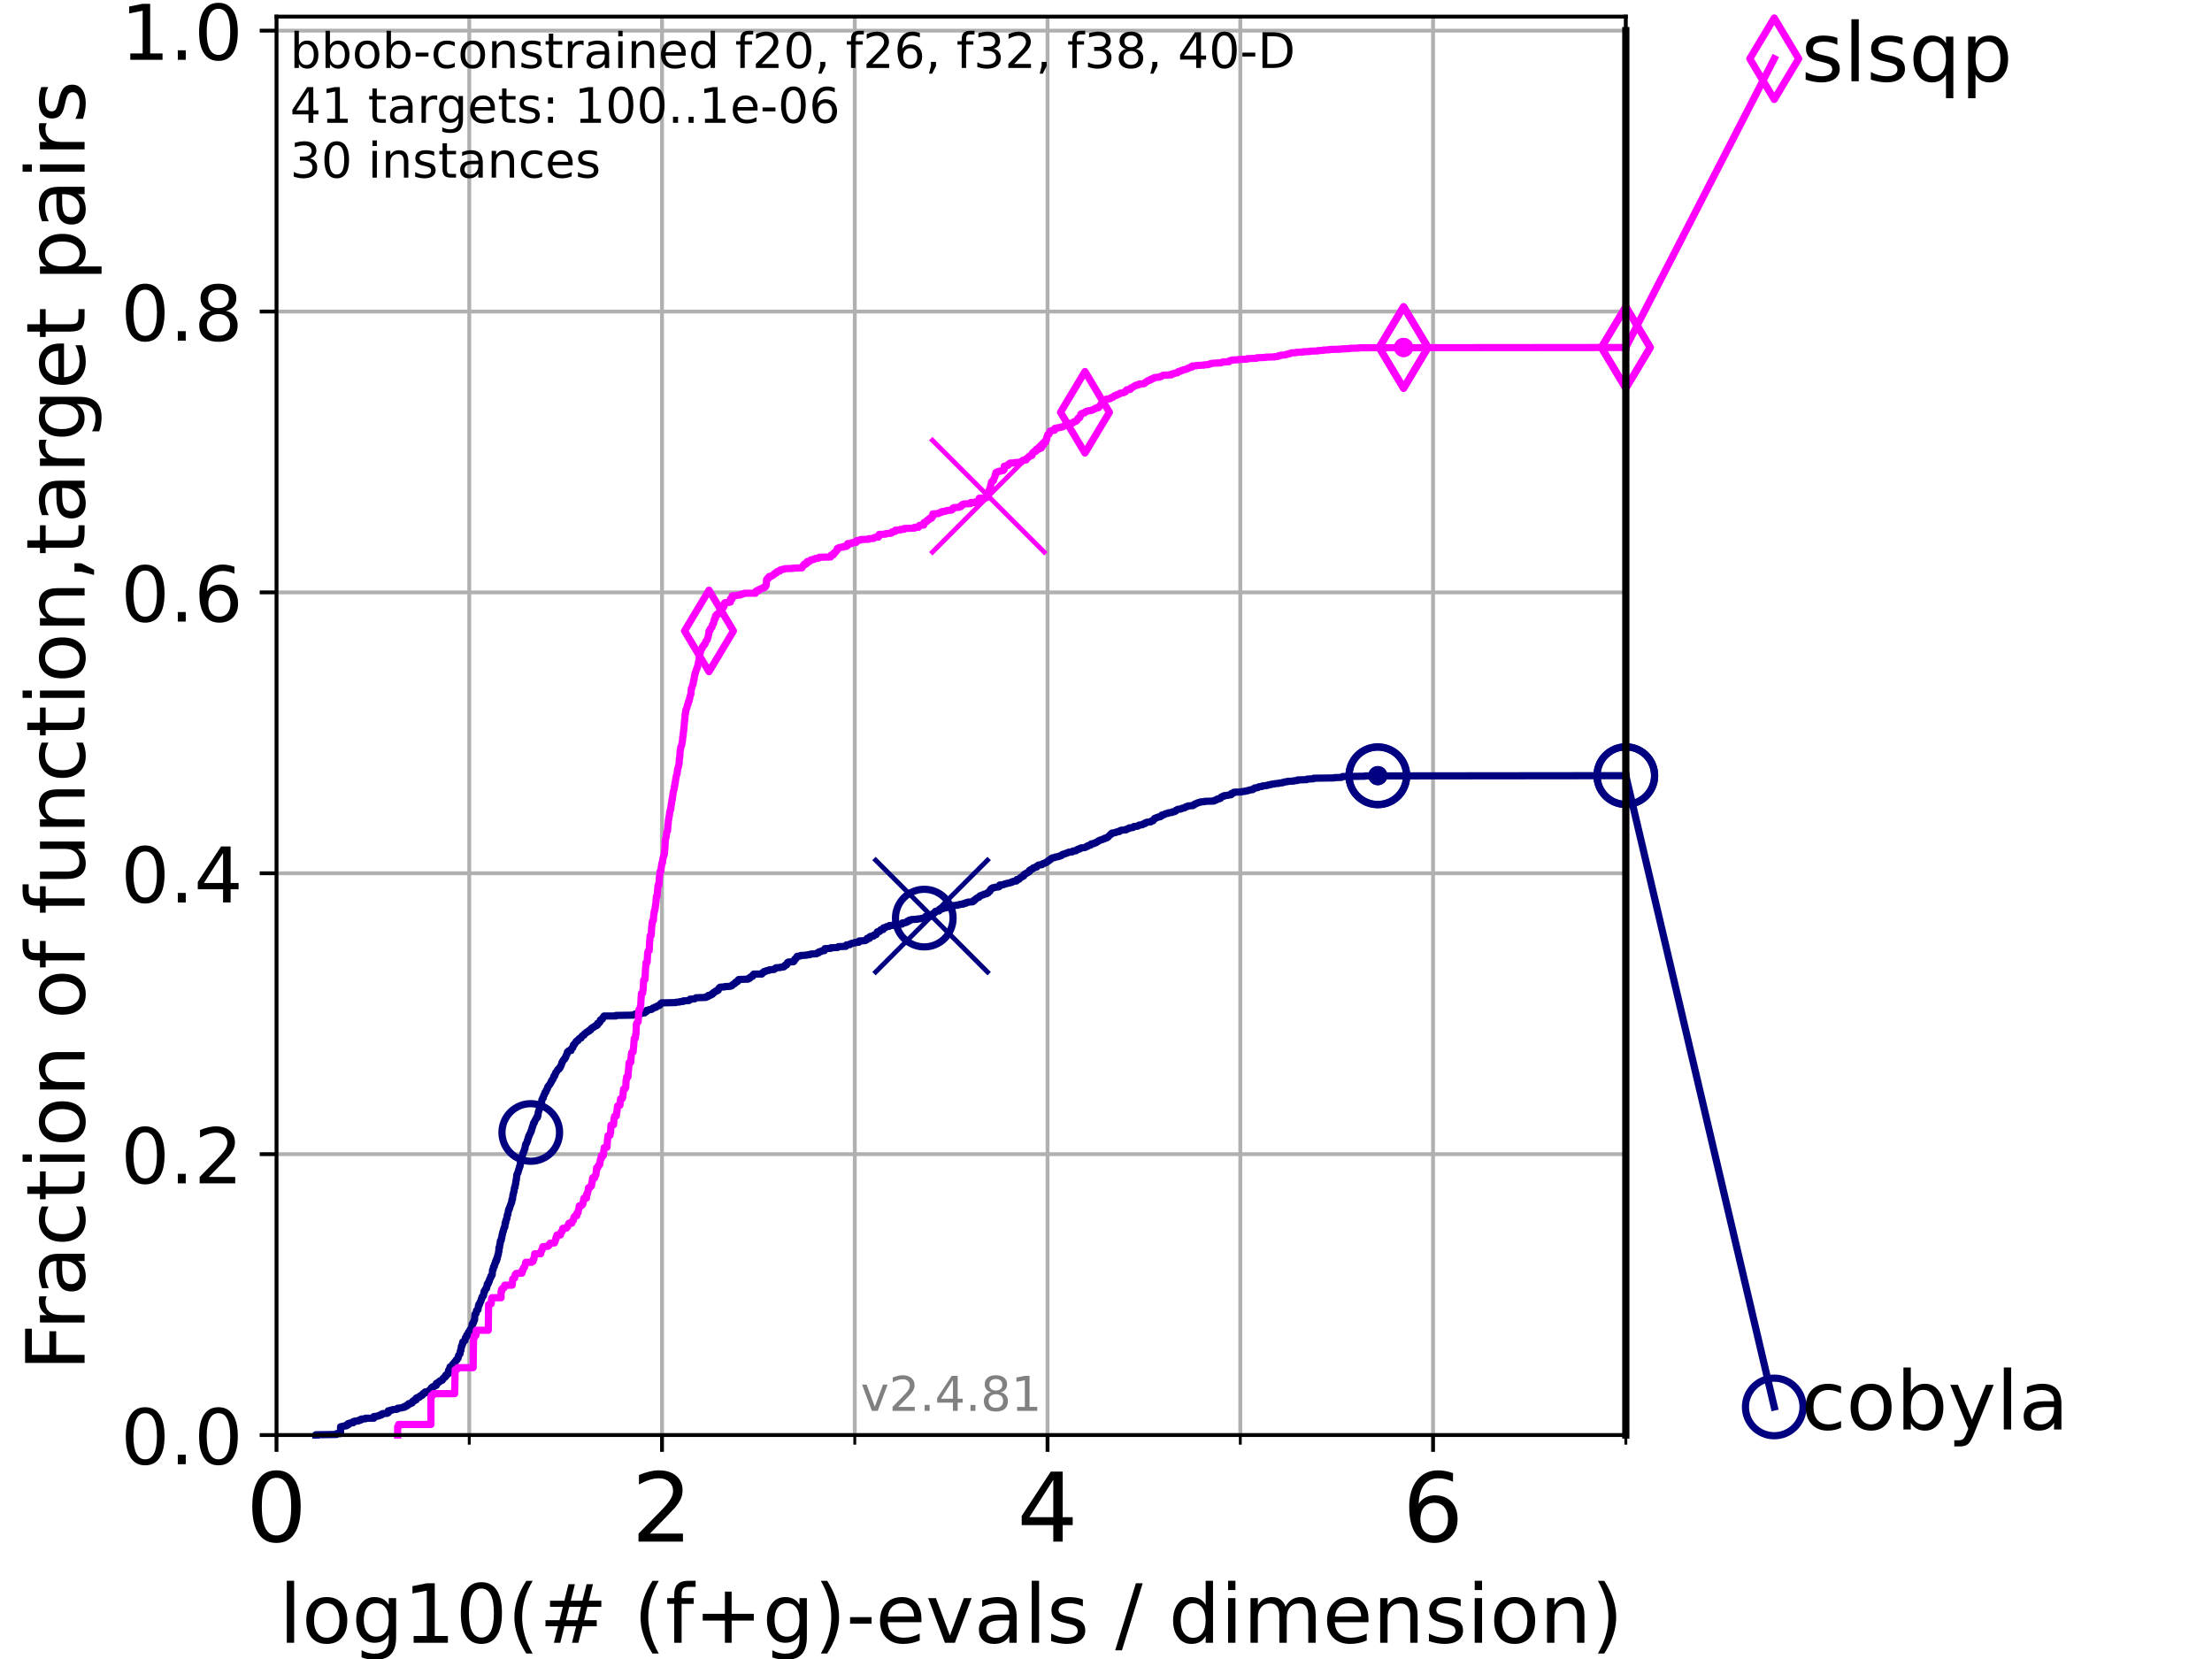 <?xml version="1.0" encoding="utf-8" standalone="no"?>
<!DOCTYPE svg PUBLIC "-//W3C//DTD SVG 1.1//EN"
  "http://www.w3.org/Graphics/SVG/1.1/DTD/svg11.dtd">
<!-- Created with matplotlib (https://matplotlib.org/) -->
<svg height="345.6pt" version="1.1" viewBox="0 0 460.8 345.6" width="460.8pt" xmlns="http://www.w3.org/2000/svg" xmlns:xlink="http://www.w3.org/1999/xlink">
 <defs>
  <style type="text/css">*{stroke-linecap:butt;stroke-linejoin:round;}</style>
 </defs>
 <g id="figure_1">
  <g id="patch_1">
   <path d="M 0 345.6 
L 460.8 345.6 
L 460.8 0 
L 0 0 
z
" style="fill:#ffffff;"/>
  </g>
  <g id="axes_1">
   <g id="patch_2">
    <path d="M 57.6 298.944 
L 338.688 298.944 
L 338.688 3.456 
L 57.6 3.456 
z
" style="fill:#ffffff;"/>
   </g>
   <g id="matplotlib.axis_1">
    <g id="xtick_1">
     <g id="line2d_1">
      <path clip-path="url(#p6a92e86c2b)" d="M 57.6 298.944 
L 57.6 3.456 
" style="fill:none;stroke:#b0b0b0;stroke-linecap:square;stroke-width:0.8;"/>
     </g>
     <g id="line2d_2">
      <defs>
       <path d="M 0 0 
L 0 3.5 
" id="mb53a04e8e3" style="stroke:#000000;stroke-width:0.8;"/>
      </defs>
      <g>
       <use style="stroke:#000000;stroke-width:0.8;" x="57.6" xlink:href="#mb53a04e8e3" y="298.944"/>
      </g>
     </g>
     <g id="text_1">
      <!-- 0 -->
      <g transform="translate(51.237 321.141)scale(0.2 -0.2)">
       <defs>
        <path d="M 31.781 66.406 
Q 24.172 66.406 20.328 58.906 
Q 16.5 51.422 16.5 36.375 
Q 16.5 21.391 20.328 13.891 
Q 24.172 6.391 31.781 6.391 
Q 39.453 6.391 43.281 13.891 
Q 47.125 21.391 47.125 36.375 
Q 47.125 51.422 43.281 58.906 
Q 39.453 66.406 31.781 66.406 
z
M 31.781 74.219 
Q 44.047 74.219 50.516 64.516 
Q 56.984 54.828 56.984 36.375 
Q 56.984 17.969 50.516 8.266 
Q 44.047 -1.422 31.781 -1.422 
Q 19.531 -1.422 13.062 8.266 
Q 6.594 17.969 6.594 36.375 
Q 6.594 54.828 13.062 64.516 
Q 19.531 74.219 31.781 74.219 
z
" id="DejaVuSans-48"/>
       </defs>
       <use xlink:href="#DejaVuSans-48"/>
      </g>
     </g>
    </g>
    <g id="xtick_2">
     <g id="line2d_3">
      <path clip-path="url(#p6a92e86c2b)" d="M 137.911 298.944 
L 137.911 3.456 
" style="fill:none;stroke:#b0b0b0;stroke-linecap:square;stroke-width:0.8;"/>
     </g>
     <g id="line2d_4">
      <g>
       <use style="stroke:#000000;stroke-width:0.8;" x="137.911" xlink:href="#mb53a04e8e3" y="298.944"/>
      </g>
     </g>
     <g id="text_2">
      <!-- 2 -->
      <g transform="translate(131.548 321.141)scale(0.2 -0.2)">
       <defs>
        <path d="M 19.188 8.297 
L 53.609 8.297 
L 53.609 0 
L 7.328 0 
L 7.328 8.297 
Q 12.938 14.109 22.625 23.891 
Q 32.328 33.688 34.812 36.531 
Q 39.547 41.844 41.422 45.531 
Q 43.312 49.219 43.312 52.781 
Q 43.312 58.594 39.234 62.25 
Q 35.156 65.922 28.609 65.922 
Q 23.969 65.922 18.812 64.312 
Q 13.672 62.703 7.812 59.422 
L 7.812 69.391 
Q 13.766 71.781 18.938 73 
Q 24.125 74.219 28.422 74.219 
Q 39.75 74.219 46.484 68.547 
Q 53.219 62.891 53.219 53.422 
Q 53.219 48.922 51.531 44.891 
Q 49.859 40.875 45.406 35.406 
Q 44.188 33.984 37.641 27.219 
Q 31.109 20.453 19.188 8.297 
z
" id="DejaVuSans-50"/>
       </defs>
       <use xlink:href="#DejaVuSans-50"/>
      </g>
     </g>
    </g>
    <g id="xtick_3">
     <g id="line2d_5">
      <path clip-path="url(#p6a92e86c2b)" d="M 218.222 298.944 
L 218.222 3.456 
" style="fill:none;stroke:#b0b0b0;stroke-linecap:square;stroke-width:0.8;"/>
     </g>
     <g id="line2d_6">
      <g>
       <use style="stroke:#000000;stroke-width:0.8;" x="218.222" xlink:href="#mb53a04e8e3" y="298.944"/>
      </g>
     </g>
     <g id="text_3">
      <!-- 4 -->
      <g transform="translate(211.859 321.141)scale(0.2 -0.2)">
       <defs>
        <path d="M 37.797 64.312 
L 12.891 25.391 
L 37.797 25.391 
z
M 35.203 72.906 
L 47.609 72.906 
L 47.609 25.391 
L 58.016 25.391 
L 58.016 17.188 
L 47.609 17.188 
L 47.609 0 
L 37.797 0 
L 37.797 17.188 
L 4.891 17.188 
L 4.891 26.703 
z
" id="DejaVuSans-52"/>
       </defs>
       <use xlink:href="#DejaVuSans-52"/>
      </g>
     </g>
    </g>
    <g id="xtick_4">
     <g id="line2d_7">
      <path clip-path="url(#p6a92e86c2b)" d="M 298.533 298.944 
L 298.533 3.456 
" style="fill:none;stroke:#b0b0b0;stroke-linecap:square;stroke-width:0.8;"/>
     </g>
     <g id="line2d_8">
      <g>
       <use style="stroke:#000000;stroke-width:0.8;" x="298.533" xlink:href="#mb53a04e8e3" y="298.944"/>
      </g>
     </g>
     <g id="text_4">
      <!-- 6 -->
      <g transform="translate(292.17 321.141)scale(0.2 -0.2)">
       <defs>
        <path d="M 33.016 40.375 
Q 26.375 40.375 22.484 35.828 
Q 18.609 31.297 18.609 23.391 
Q 18.609 15.531 22.484 10.953 
Q 26.375 6.391 33.016 6.391 
Q 39.656 6.391 43.531 10.953 
Q 47.406 15.531 47.406 23.391 
Q 47.406 31.297 43.531 35.828 
Q 39.656 40.375 33.016 40.375 
z
M 52.594 71.297 
L 52.594 62.312 
Q 48.875 64.062 45.094 64.984 
Q 41.312 65.922 37.594 65.922 
Q 27.828 65.922 22.672 59.328 
Q 17.531 52.734 16.797 39.406 
Q 19.672 43.656 24.016 45.922 
Q 28.375 48.188 33.594 48.188 
Q 44.578 48.188 50.953 41.516 
Q 57.328 34.859 57.328 23.391 
Q 57.328 12.156 50.688 5.359 
Q 44.047 -1.422 33.016 -1.422 
Q 20.359 -1.422 13.672 8.266 
Q 6.984 17.969 6.984 36.375 
Q 6.984 53.656 15.188 63.938 
Q 23.391 74.219 37.203 74.219 
Q 40.922 74.219 44.703 73.484 
Q 48.484 72.75 52.594 71.297 
z
" id="DejaVuSans-54"/>
       </defs>
       <use xlink:href="#DejaVuSans-54"/>
      </g>
     </g>
    </g>
    <g id="xtick_5">
     <g id="line2d_9">
      <path clip-path="url(#p6a92e86c2b)" d="M 97.755 298.944 
L 97.755 3.456 
" style="fill:none;stroke:#b0b0b0;stroke-linecap:square;stroke-width:0.8;"/>
     </g>
     <g id="line2d_10">
      <defs>
       <path d="M 0 0 
L 0 2 
" id="mb012d6067c" style="stroke:#000000;stroke-width:0.6;"/>
      </defs>
      <g>
       <use style="stroke:#000000;stroke-width:0.6;" x="97.755" xlink:href="#mb012d6067c" y="298.944"/>
      </g>
     </g>
    </g>
    <g id="xtick_6">
     <g id="line2d_11">
      <path clip-path="url(#p6a92e86c2b)" d="M 178.066 298.944 
L 178.066 3.456 
" style="fill:none;stroke:#b0b0b0;stroke-linecap:square;stroke-width:0.8;"/>
     </g>
     <g id="line2d_12">
      <g>
       <use style="stroke:#000000;stroke-width:0.6;" x="178.066" xlink:href="#mb012d6067c" y="298.944"/>
      </g>
     </g>
    </g>
    <g id="xtick_7">
     <g id="line2d_13">
      <path clip-path="url(#p6a92e86c2b)" d="M 258.377 298.944 
L 258.377 3.456 
" style="fill:none;stroke:#b0b0b0;stroke-linecap:square;stroke-width:0.8;"/>
     </g>
     <g id="line2d_14">
      <g>
       <use style="stroke:#000000;stroke-width:0.6;" x="258.377" xlink:href="#mb012d6067c" y="298.944"/>
      </g>
     </g>
    </g>
    <g id="xtick_8">
     <g id="line2d_15">
      <path clip-path="url(#p6a92e86c2b)" d="M 338.688 298.944 
L 338.688 3.456 
" style="fill:none;stroke:#b0b0b0;stroke-linecap:square;stroke-width:0.8;"/>
     </g>
     <g id="line2d_16">
      <g>
       <use style="stroke:#000000;stroke-width:0.6;" x="338.688" xlink:href="#mb012d6067c" y="298.944"/>
      </g>
     </g>
    </g>
    <g id="text_5">
     <!-- log10(# (f+g)-evals / dimension) -->
     <g transform="translate(58.145 342.218)scale(0.17 -0.17)">
      <defs>
       <path d="M 9.422 75.984 
L 18.406 75.984 
L 18.406 0 
L 9.422 0 
z
" id="DejaVuSans-108"/>
       <path d="M 30.609 48.391 
Q 23.391 48.391 19.188 42.75 
Q 14.984 37.109 14.984 27.297 
Q 14.984 17.484 19.156 11.844 
Q 23.344 6.203 30.609 6.203 
Q 37.797 6.203 41.984 11.859 
Q 46.188 17.531 46.188 27.297 
Q 46.188 37.016 41.984 42.703 
Q 37.797 48.391 30.609 48.391 
z
M 30.609 56 
Q 42.328 56 49.016 48.375 
Q 55.719 40.766 55.719 27.297 
Q 55.719 13.875 49.016 6.219 
Q 42.328 -1.422 30.609 -1.422 
Q 18.844 -1.422 12.172 6.219 
Q 5.516 13.875 5.516 27.297 
Q 5.516 40.766 12.172 48.375 
Q 18.844 56 30.609 56 
z
" id="DejaVuSans-111"/>
       <path d="M 45.406 27.984 
Q 45.406 37.75 41.375 43.109 
Q 37.359 48.484 30.078 48.484 
Q 22.859 48.484 18.828 43.109 
Q 14.797 37.75 14.797 27.984 
Q 14.797 18.266 18.828 12.891 
Q 22.859 7.516 30.078 7.516 
Q 37.359 7.516 41.375 12.891 
Q 45.406 18.266 45.406 27.984 
z
M 54.391 6.781 
Q 54.391 -7.172 48.188 -13.984 
Q 42 -20.797 29.203 -20.797 
Q 24.469 -20.797 20.266 -20.094 
Q 16.062 -19.391 12.109 -17.922 
L 12.109 -9.188 
Q 16.062 -11.328 19.922 -12.344 
Q 23.781 -13.375 27.781 -13.375 
Q 36.625 -13.375 41.016 -8.766 
Q 45.406 -4.156 45.406 5.172 
L 45.406 9.625 
Q 42.625 4.781 38.281 2.391 
Q 33.938 0 27.875 0 
Q 17.828 0 11.672 7.656 
Q 5.516 15.328 5.516 27.984 
Q 5.516 40.672 11.672 48.328 
Q 17.828 56 27.875 56 
Q 33.938 56 38.281 53.609 
Q 42.625 51.219 45.406 46.391 
L 45.406 54.688 
L 54.391 54.688 
z
" id="DejaVuSans-103"/>
       <path d="M 12.406 8.297 
L 28.516 8.297 
L 28.516 63.922 
L 10.984 60.406 
L 10.984 69.391 
L 28.422 72.906 
L 38.281 72.906 
L 38.281 8.297 
L 54.391 8.297 
L 54.391 0 
L 12.406 0 
z
" id="DejaVuSans-49"/>
       <path d="M 31 75.875 
Q 24.469 64.656 21.281 53.656 
Q 18.109 42.672 18.109 31.391 
Q 18.109 20.125 21.312 9.062 
Q 24.516 -2 31 -13.188 
L 23.188 -13.188 
Q 15.875 -1.703 12.234 9.375 
Q 8.594 20.453 8.594 31.391 
Q 8.594 42.281 12.203 53.312 
Q 15.828 64.359 23.188 75.875 
z
" id="DejaVuSans-40"/>
       <path d="M 51.125 44 
L 36.922 44 
L 32.812 27.688 
L 47.125 27.688 
z
M 43.797 71.781 
L 38.719 51.516 
L 52.984 51.516 
L 58.109 71.781 
L 65.922 71.781 
L 60.891 51.516 
L 76.125 51.516 
L 76.125 44 
L 58.984 44 
L 54.984 27.688 
L 70.516 27.688 
L 70.516 20.219 
L 53.078 20.219 
L 48 0 
L 40.188 0 
L 45.219 20.219 
L 30.906 20.219 
L 25.875 0 
L 18.016 0 
L 23.094 20.219 
L 7.719 20.219 
L 7.719 27.688 
L 24.906 27.688 
L 29 44 
L 13.281 44 
L 13.281 51.516 
L 30.906 51.516 
L 35.891 71.781 
z
" id="DejaVuSans-35"/>
       <path id="DejaVuSans-32"/>
       <path d="M 37.109 75.984 
L 37.109 68.5 
L 28.516 68.5 
Q 23.688 68.5 21.797 66.547 
Q 19.922 64.594 19.922 59.516 
L 19.922 54.688 
L 34.719 54.688 
L 34.719 47.703 
L 19.922 47.703 
L 19.922 0 
L 10.891 0 
L 10.891 47.703 
L 2.297 47.703 
L 2.297 54.688 
L 10.891 54.688 
L 10.891 58.5 
Q 10.891 67.625 15.141 71.797 
Q 19.391 75.984 28.609 75.984 
z
" id="DejaVuSans-102"/>
       <path d="M 46 62.703 
L 46 35.5 
L 73.188 35.5 
L 73.188 27.203 
L 46 27.203 
L 46 0 
L 37.797 0 
L 37.797 27.203 
L 10.594 27.203 
L 10.594 35.5 
L 37.797 35.5 
L 37.797 62.703 
z
" id="DejaVuSans-43"/>
       <path d="M 8.016 75.875 
L 15.828 75.875 
Q 23.141 64.359 26.781 53.312 
Q 30.422 42.281 30.422 31.391 
Q 30.422 20.453 26.781 9.375 
Q 23.141 -1.703 15.828 -13.188 
L 8.016 -13.188 
Q 14.5 -2 17.703 9.062 
Q 20.906 20.125 20.906 31.391 
Q 20.906 42.672 17.703 53.656 
Q 14.5 64.656 8.016 75.875 
z
" id="DejaVuSans-41"/>
       <path d="M 4.891 31.391 
L 31.203 31.391 
L 31.203 23.391 
L 4.891 23.391 
z
" id="DejaVuSans-45"/>
       <path d="M 56.203 29.594 
L 56.203 25.203 
L 14.891 25.203 
Q 15.484 15.922 20.484 11.062 
Q 25.484 6.203 34.422 6.203 
Q 39.594 6.203 44.453 7.469 
Q 49.312 8.734 54.109 11.281 
L 54.109 2.781 
Q 49.266 0.734 44.188 -0.344 
Q 39.109 -1.422 33.891 -1.422 
Q 20.797 -1.422 13.156 6.188 
Q 5.516 13.812 5.516 26.812 
Q 5.516 40.234 12.766 48.109 
Q 20.016 56 32.328 56 
Q 43.359 56 49.781 48.891 
Q 56.203 41.797 56.203 29.594 
z
M 47.219 32.234 
Q 47.125 39.594 43.094 43.984 
Q 39.062 48.391 32.422 48.391 
Q 24.906 48.391 20.391 44.141 
Q 15.875 39.891 15.188 32.172 
z
" id="DejaVuSans-101"/>
       <path d="M 2.984 54.688 
L 12.5 54.688 
L 29.594 8.797 
L 46.688 54.688 
L 56.203 54.688 
L 35.688 0 
L 23.484 0 
z
" id="DejaVuSans-118"/>
       <path d="M 34.281 27.484 
Q 23.391 27.484 19.188 25 
Q 14.984 22.516 14.984 16.5 
Q 14.984 11.719 18.141 8.906 
Q 21.297 6.109 26.703 6.109 
Q 34.188 6.109 38.703 11.406 
Q 43.219 16.703 43.219 25.484 
L 43.219 27.484 
z
M 52.203 31.203 
L 52.203 0 
L 43.219 0 
L 43.219 8.297 
Q 40.141 3.328 35.547 0.953 
Q 30.953 -1.422 24.312 -1.422 
Q 15.922 -1.422 10.953 3.297 
Q 6 8.016 6 15.922 
Q 6 25.141 12.172 29.828 
Q 18.359 34.516 30.609 34.516 
L 43.219 34.516 
L 43.219 35.406 
Q 43.219 41.609 39.141 45 
Q 35.062 48.391 27.688 48.391 
Q 23 48.391 18.547 47.266 
Q 14.109 46.141 10.016 43.891 
L 10.016 52.203 
Q 14.938 54.109 19.578 55.047 
Q 24.219 56 28.609 56 
Q 40.484 56 46.344 49.844 
Q 52.203 43.703 52.203 31.203 
z
" id="DejaVuSans-97"/>
       <path d="M 44.281 53.078 
L 44.281 44.578 
Q 40.484 46.531 36.375 47.5 
Q 32.281 48.484 27.875 48.484 
Q 21.188 48.484 17.844 46.438 
Q 14.5 44.391 14.5 40.281 
Q 14.5 37.156 16.891 35.375 
Q 19.281 33.594 26.516 31.984 
L 29.594 31.297 
Q 39.156 29.25 43.188 25.516 
Q 47.219 21.781 47.219 15.094 
Q 47.219 7.469 41.188 3.016 
Q 35.156 -1.422 24.609 -1.422 
Q 20.219 -1.422 15.453 -0.562 
Q 10.688 0.297 5.422 2 
L 5.422 11.281 
Q 10.406 8.688 15.234 7.391 
Q 20.062 6.109 24.812 6.109 
Q 31.156 6.109 34.562 8.281 
Q 37.984 10.453 37.984 14.406 
Q 37.984 18.062 35.516 20.016 
Q 33.062 21.969 24.703 23.781 
L 21.578 24.516 
Q 13.234 26.266 9.516 29.906 
Q 5.812 33.547 5.812 39.891 
Q 5.812 47.609 11.281 51.797 
Q 16.75 56 26.812 56 
Q 31.781 56 36.172 55.266 
Q 40.578 54.547 44.281 53.078 
z
" id="DejaVuSans-115"/>
       <path d="M 25.391 72.906 
L 33.688 72.906 
L 8.297 -9.281 
L 0 -9.281 
z
" id="DejaVuSans-47"/>
       <path d="M 45.406 46.391 
L 45.406 75.984 
L 54.391 75.984 
L 54.391 0 
L 45.406 0 
L 45.406 8.203 
Q 42.578 3.328 38.25 0.953 
Q 33.938 -1.422 27.875 -1.422 
Q 17.969 -1.422 11.734 6.484 
Q 5.516 14.406 5.516 27.297 
Q 5.516 40.188 11.734 48.094 
Q 17.969 56 27.875 56 
Q 33.938 56 38.25 53.625 
Q 42.578 51.266 45.406 46.391 
z
M 14.797 27.297 
Q 14.797 17.391 18.875 11.75 
Q 22.953 6.109 30.078 6.109 
Q 37.203 6.109 41.297 11.75 
Q 45.406 17.391 45.406 27.297 
Q 45.406 37.203 41.297 42.844 
Q 37.203 48.484 30.078 48.484 
Q 22.953 48.484 18.875 42.844 
Q 14.797 37.203 14.797 27.297 
z
" id="DejaVuSans-100"/>
       <path d="M 9.422 54.688 
L 18.406 54.688 
L 18.406 0 
L 9.422 0 
z
M 9.422 75.984 
L 18.406 75.984 
L 18.406 64.594 
L 9.422 64.594 
z
" id="DejaVuSans-105"/>
       <path d="M 52 44.188 
Q 55.375 50.25 60.062 53.125 
Q 64.75 56 71.094 56 
Q 79.641 56 84.281 50.016 
Q 88.922 44.047 88.922 33.016 
L 88.922 0 
L 79.891 0 
L 79.891 32.719 
Q 79.891 40.578 77.094 44.375 
Q 74.312 48.188 68.609 48.188 
Q 61.625 48.188 57.562 43.547 
Q 53.516 38.922 53.516 30.906 
L 53.516 0 
L 44.484 0 
L 44.484 32.719 
Q 44.484 40.625 41.703 44.406 
Q 38.922 48.188 33.109 48.188 
Q 26.219 48.188 22.156 43.531 
Q 18.109 38.875 18.109 30.906 
L 18.109 0 
L 9.078 0 
L 9.078 54.688 
L 18.109 54.688 
L 18.109 46.188 
Q 21.188 51.219 25.484 53.609 
Q 29.781 56 35.688 56 
Q 41.656 56 45.828 52.969 
Q 50 49.953 52 44.188 
z
" id="DejaVuSans-109"/>
       <path d="M 54.891 33.016 
L 54.891 0 
L 45.906 0 
L 45.906 32.719 
Q 45.906 40.484 42.875 44.328 
Q 39.844 48.188 33.797 48.188 
Q 26.516 48.188 22.312 43.547 
Q 18.109 38.922 18.109 30.906 
L 18.109 0 
L 9.078 0 
L 9.078 54.688 
L 18.109 54.688 
L 18.109 46.188 
Q 21.344 51.125 25.703 53.562 
Q 30.078 56 35.797 56 
Q 45.219 56 50.047 50.172 
Q 54.891 44.344 54.891 33.016 
z
" id="DejaVuSans-110"/>
      </defs>
      <use xlink:href="#DejaVuSans-108"/>
      <use x="27.783" xlink:href="#DejaVuSans-111"/>
      <use x="88.965" xlink:href="#DejaVuSans-103"/>
      <use x="152.441" xlink:href="#DejaVuSans-49"/>
      <use x="216.064" xlink:href="#DejaVuSans-48"/>
      <use x="279.688" xlink:href="#DejaVuSans-40"/>
      <use x="318.701" xlink:href="#DejaVuSans-35"/>
      <use x="402.49" xlink:href="#DejaVuSans-32"/>
      <use x="434.277" xlink:href="#DejaVuSans-40"/>
      <use x="473.291" xlink:href="#DejaVuSans-102"/>
      <use x="508.496" xlink:href="#DejaVuSans-43"/>
      <use x="592.285" xlink:href="#DejaVuSans-103"/>
      <use x="655.762" xlink:href="#DejaVuSans-41"/>
      <use x="694.775" xlink:href="#DejaVuSans-45"/>
      <use x="730.859" xlink:href="#DejaVuSans-101"/>
      <use x="792.383" xlink:href="#DejaVuSans-118"/>
      <use x="851.562" xlink:href="#DejaVuSans-97"/>
      <use x="912.842" xlink:href="#DejaVuSans-108"/>
      <use x="940.625" xlink:href="#DejaVuSans-115"/>
      <use x="992.725" xlink:href="#DejaVuSans-32"/>
      <use x="1024.512" xlink:href="#DejaVuSans-47"/>
      <use x="1058.203" xlink:href="#DejaVuSans-32"/>
      <use x="1089.99" xlink:href="#DejaVuSans-100"/>
      <use x="1153.467" xlink:href="#DejaVuSans-105"/>
      <use x="1181.25" xlink:href="#DejaVuSans-109"/>
      <use x="1278.662" xlink:href="#DejaVuSans-101"/>
      <use x="1340.186" xlink:href="#DejaVuSans-110"/>
      <use x="1403.564" xlink:href="#DejaVuSans-115"/>
      <use x="1455.664" xlink:href="#DejaVuSans-105"/>
      <use x="1483.447" xlink:href="#DejaVuSans-111"/>
      <use x="1544.629" xlink:href="#DejaVuSans-110"/>
      <use x="1608.008" xlink:href="#DejaVuSans-41"/>
     </g>
    </g>
   </g>
   <g id="matplotlib.axis_2">
    <g id="ytick_1">
     <g id="line2d_17">
      <path clip-path="url(#p6a92e86c2b)" d="M 57.6 298.944 
L 338.688 298.944 
" style="fill:none;stroke:#b0b0b0;stroke-linecap:square;stroke-width:0.8;"/>
     </g>
     <g id="line2d_18">
      <defs>
       <path d="M 0 0 
L -3.5 0 
" id="m5766ee9943" style="stroke:#000000;stroke-width:0.8;"/>
      </defs>
      <g>
       <use style="stroke:#000000;stroke-width:0.8;" x="57.6" xlink:href="#m5766ee9943" y="298.944"/>
      </g>
     </g>
     <g id="text_6">
      <!-- 0.0 -->
      <g transform="translate(25.155 305.023)scale(0.16 -0.16)">
       <defs>
        <path d="M 10.688 12.406 
L 21 12.406 
L 21 0 
L 10.688 0 
z
" id="DejaVuSans-46"/>
       </defs>
       <use xlink:href="#DejaVuSans-48"/>
       <use x="63.623" xlink:href="#DejaVuSans-46"/>
       <use x="95.41" xlink:href="#DejaVuSans-48"/>
      </g>
     </g>
    </g>
    <g id="ytick_2">
     <g id="line2d_19">
      <path clip-path="url(#p6a92e86c2b)" d="M 57.6 240.432 
L 338.688 240.432 
" style="fill:none;stroke:#b0b0b0;stroke-linecap:square;stroke-width:0.8;"/>
     </g>
     <g id="line2d_20">
      <g>
       <use style="stroke:#000000;stroke-width:0.8;" x="57.6" xlink:href="#m5766ee9943" y="240.432"/>
      </g>
     </g>
     <g id="text_7">
      <!-- 0.2 -->
      <g transform="translate(25.155 246.51)scale(0.16 -0.16)">
       <use xlink:href="#DejaVuSans-48"/>
       <use x="63.623" xlink:href="#DejaVuSans-46"/>
       <use x="95.41" xlink:href="#DejaVuSans-50"/>
      </g>
     </g>
    </g>
    <g id="ytick_3">
     <g id="line2d_21">
      <path clip-path="url(#p6a92e86c2b)" d="M 57.6 181.919 
L 338.688 181.919 
" style="fill:none;stroke:#b0b0b0;stroke-linecap:square;stroke-width:0.8;"/>
     </g>
     <g id="line2d_22">
      <g>
       <use style="stroke:#000000;stroke-width:0.8;" x="57.6" xlink:href="#m5766ee9943" y="181.919"/>
      </g>
     </g>
     <g id="text_8">
      <!-- 0.4 -->
      <g transform="translate(25.155 187.998)scale(0.16 -0.16)">
       <use xlink:href="#DejaVuSans-48"/>
       <use x="63.623" xlink:href="#DejaVuSans-46"/>
       <use x="95.41" xlink:href="#DejaVuSans-52"/>
      </g>
     </g>
    </g>
    <g id="ytick_4">
     <g id="line2d_23">
      <path clip-path="url(#p6a92e86c2b)" d="M 57.6 123.407 
L 338.688 123.407 
" style="fill:none;stroke:#b0b0b0;stroke-linecap:square;stroke-width:0.8;"/>
     </g>
     <g id="line2d_24">
      <g>
       <use style="stroke:#000000;stroke-width:0.8;" x="57.6" xlink:href="#m5766ee9943" y="123.407"/>
      </g>
     </g>
     <g id="text_9">
      <!-- 0.6 -->
      <g transform="translate(25.155 129.485)scale(0.16 -0.16)">
       <use xlink:href="#DejaVuSans-48"/>
       <use x="63.623" xlink:href="#DejaVuSans-46"/>
       <use x="95.41" xlink:href="#DejaVuSans-54"/>
      </g>
     </g>
    </g>
    <g id="ytick_5">
     <g id="line2d_25">
      <path clip-path="url(#p6a92e86c2b)" d="M 57.6 64.894 
L 338.688 64.894 
" style="fill:none;stroke:#b0b0b0;stroke-linecap:square;stroke-width:0.8;"/>
     </g>
     <g id="line2d_26">
      <g>
       <use style="stroke:#000000;stroke-width:0.8;" x="57.6" xlink:href="#m5766ee9943" y="64.894"/>
      </g>
     </g>
     <g id="text_10">
      <!-- 0.8 -->
      <g transform="translate(25.155 70.973)scale(0.16 -0.16)">
       <defs>
        <path d="M 31.781 34.625 
Q 24.75 34.625 20.719 30.859 
Q 16.703 27.094 16.703 20.516 
Q 16.703 13.922 20.719 10.156 
Q 24.75 6.391 31.781 6.391 
Q 38.812 6.391 42.859 10.172 
Q 46.922 13.969 46.922 20.516 
Q 46.922 27.094 42.891 30.859 
Q 38.875 34.625 31.781 34.625 
z
M 21.922 38.812 
Q 15.578 40.375 12.031 44.719 
Q 8.5 49.078 8.5 55.328 
Q 8.5 64.062 14.719 69.141 
Q 20.953 74.219 31.781 74.219 
Q 42.672 74.219 48.875 69.141 
Q 55.078 64.062 55.078 55.328 
Q 55.078 49.078 51.531 44.719 
Q 48 40.375 41.703 38.812 
Q 48.828 37.156 52.797 32.312 
Q 56.781 27.484 56.781 20.516 
Q 56.781 9.906 50.312 4.234 
Q 43.844 -1.422 31.781 -1.422 
Q 19.734 -1.422 13.25 4.234 
Q 6.781 9.906 6.781 20.516 
Q 6.781 27.484 10.781 32.312 
Q 14.797 37.156 21.922 38.812 
z
M 18.312 54.391 
Q 18.312 48.734 21.844 45.562 
Q 25.391 42.391 31.781 42.391 
Q 38.141 42.391 41.719 45.562 
Q 45.312 48.734 45.312 54.391 
Q 45.312 60.062 41.719 63.234 
Q 38.141 66.406 31.781 66.406 
Q 25.391 66.406 21.844 63.234 
Q 18.312 60.062 18.312 54.391 
z
" id="DejaVuSans-56"/>
       </defs>
       <use xlink:href="#DejaVuSans-48"/>
       <use x="63.623" xlink:href="#DejaVuSans-46"/>
       <use x="95.41" xlink:href="#DejaVuSans-56"/>
      </g>
     </g>
    </g>
    <g id="ytick_6">
     <g id="line2d_27">
      <path clip-path="url(#p6a92e86c2b)" d="M 57.6 6.382 
L 338.688 6.382 
" style="fill:none;stroke:#b0b0b0;stroke-linecap:square;stroke-width:0.8;"/>
     </g>
     <g id="line2d_28">
      <g>
       <use style="stroke:#000000;stroke-width:0.8;" x="57.6" xlink:href="#m5766ee9943" y="6.382"/>
      </g>
     </g>
     <g id="text_11">
      <!-- 1.0 -->
      <g transform="translate(25.155 12.46)scale(0.16 -0.16)">
       <use xlink:href="#DejaVuSans-49"/>
       <use x="63.623" xlink:href="#DejaVuSans-46"/>
       <use x="95.41" xlink:href="#DejaVuSans-48"/>
      </g>
     </g>
    </g>
    <g id="text_12">
     <!-- Fraction of function,target pairs -->
     <g transform="translate(17.62 285.585)rotate(-90)scale(0.17 -0.17)">
      <defs>
       <path d="M 9.812 72.906 
L 51.703 72.906 
L 51.703 64.594 
L 19.672 64.594 
L 19.672 43.109 
L 48.578 43.109 
L 48.578 34.812 
L 19.672 34.812 
L 19.672 0 
L 9.812 0 
z
" id="DejaVuSans-70"/>
       <path d="M 41.109 46.297 
Q 39.594 47.172 37.812 47.578 
Q 36.031 48 33.891 48 
Q 26.266 48 22.188 43.047 
Q 18.109 38.094 18.109 28.812 
L 18.109 0 
L 9.078 0 
L 9.078 54.688 
L 18.109 54.688 
L 18.109 46.188 
Q 20.953 51.172 25.484 53.578 
Q 30.031 56 36.531 56 
Q 37.453 56 38.578 55.875 
Q 39.703 55.766 41.062 55.516 
z
" id="DejaVuSans-114"/>
       <path d="M 48.781 52.594 
L 48.781 44.188 
Q 44.969 46.297 41.141 47.344 
Q 37.312 48.391 33.406 48.391 
Q 24.656 48.391 19.812 42.844 
Q 14.984 37.312 14.984 27.297 
Q 14.984 17.281 19.812 11.734 
Q 24.656 6.203 33.406 6.203 
Q 37.312 6.203 41.141 7.25 
Q 44.969 8.297 48.781 10.406 
L 48.781 2.094 
Q 45.016 0.344 40.984 -0.531 
Q 36.969 -1.422 32.422 -1.422 
Q 20.062 -1.422 12.781 6.344 
Q 5.516 14.109 5.516 27.297 
Q 5.516 40.672 12.859 48.328 
Q 20.219 56 33.016 56 
Q 37.156 56 41.109 55.141 
Q 45.062 54.297 48.781 52.594 
z
" id="DejaVuSans-99"/>
       <path d="M 18.312 70.219 
L 18.312 54.688 
L 36.812 54.688 
L 36.812 47.703 
L 18.312 47.703 
L 18.312 18.016 
Q 18.312 11.328 20.141 9.422 
Q 21.969 7.516 27.594 7.516 
L 36.812 7.516 
L 36.812 0 
L 27.594 0 
Q 17.188 0 13.234 3.875 
Q 9.281 7.766 9.281 18.016 
L 9.281 47.703 
L 2.688 47.703 
L 2.688 54.688 
L 9.281 54.688 
L 9.281 70.219 
z
" id="DejaVuSans-116"/>
       <path d="M 8.5 21.578 
L 8.5 54.688 
L 17.484 54.688 
L 17.484 21.922 
Q 17.484 14.156 20.5 10.266 
Q 23.531 6.391 29.594 6.391 
Q 36.859 6.391 41.078 11.031 
Q 45.312 15.672 45.312 23.688 
L 45.312 54.688 
L 54.297 54.688 
L 54.297 0 
L 45.312 0 
L 45.312 8.406 
Q 42.047 3.422 37.719 1 
Q 33.406 -1.422 27.688 -1.422 
Q 18.266 -1.422 13.375 4.438 
Q 8.5 10.297 8.5 21.578 
z
M 31.109 56 
z
" id="DejaVuSans-117"/>
       <path d="M 11.719 12.406 
L 22.016 12.406 
L 22.016 4 
L 14.016 -11.625 
L 7.719 -11.625 
L 11.719 4 
z
" id="DejaVuSans-44"/>
       <path d="M 18.109 8.203 
L 18.109 -20.797 
L 9.078 -20.797 
L 9.078 54.688 
L 18.109 54.688 
L 18.109 46.391 
Q 20.953 51.266 25.266 53.625 
Q 29.594 56 35.594 56 
Q 45.562 56 51.781 48.094 
Q 58.016 40.188 58.016 27.297 
Q 58.016 14.406 51.781 6.484 
Q 45.562 -1.422 35.594 -1.422 
Q 29.594 -1.422 25.266 0.953 
Q 20.953 3.328 18.109 8.203 
z
M 48.688 27.297 
Q 48.688 37.203 44.609 42.844 
Q 40.531 48.484 33.406 48.484 
Q 26.266 48.484 22.188 42.844 
Q 18.109 37.203 18.109 27.297 
Q 18.109 17.391 22.188 11.75 
Q 26.266 6.109 33.406 6.109 
Q 40.531 6.109 44.609 11.75 
Q 48.688 17.391 48.688 27.297 
z
" id="DejaVuSans-112"/>
      </defs>
      <use xlink:href="#DejaVuSans-70"/>
      <use x="50.27" xlink:href="#DejaVuSans-114"/>
      <use x="91.383" xlink:href="#DejaVuSans-97"/>
      <use x="152.662" xlink:href="#DejaVuSans-99"/>
      <use x="207.643" xlink:href="#DejaVuSans-116"/>
      <use x="246.852" xlink:href="#DejaVuSans-105"/>
      <use x="274.635" xlink:href="#DejaVuSans-111"/>
      <use x="335.816" xlink:href="#DejaVuSans-110"/>
      <use x="399.195" xlink:href="#DejaVuSans-32"/>
      <use x="430.982" xlink:href="#DejaVuSans-111"/>
      <use x="492.164" xlink:href="#DejaVuSans-102"/>
      <use x="527.369" xlink:href="#DejaVuSans-32"/>
      <use x="559.156" xlink:href="#DejaVuSans-102"/>
      <use x="594.361" xlink:href="#DejaVuSans-117"/>
      <use x="657.74" xlink:href="#DejaVuSans-110"/>
      <use x="721.119" xlink:href="#DejaVuSans-99"/>
      <use x="776.1" xlink:href="#DejaVuSans-116"/>
      <use x="815.309" xlink:href="#DejaVuSans-105"/>
      <use x="843.092" xlink:href="#DejaVuSans-111"/>
      <use x="904.273" xlink:href="#DejaVuSans-110"/>
      <use x="967.652" xlink:href="#DejaVuSans-44"/>
      <use x="999.439" xlink:href="#DejaVuSans-116"/>
      <use x="1038.648" xlink:href="#DejaVuSans-97"/>
      <use x="1099.928" xlink:href="#DejaVuSans-114"/>
      <use x="1139.291" xlink:href="#DejaVuSans-103"/>
      <use x="1202.768" xlink:href="#DejaVuSans-101"/>
      <use x="1264.291" xlink:href="#DejaVuSans-116"/>
      <use x="1303.5" xlink:href="#DejaVuSans-32"/>
      <use x="1335.287" xlink:href="#DejaVuSans-112"/>
      <use x="1398.764" xlink:href="#DejaVuSans-97"/>
      <use x="1460.043" xlink:href="#DejaVuSans-105"/>
      <use x="1487.826" xlink:href="#DejaVuSans-114"/>
      <use x="1528.939" xlink:href="#DejaVuSans-115"/>
     </g>
    </g>
   </g>
   <g id="line2d_29">
    <defs>
     <path d="M 0 1.5 
C 0.398 1.5 0.779 1.342 1.061 1.061 
C 1.342 0.779 1.5 0.398 1.5 0 
C 1.5 -0.398 1.342 -0.779 1.061 -1.061 
C 0.779 -1.342 0.398 -1.5 0 -1.5 
C -0.398 -1.5 -0.779 -1.342 -1.061 -1.061 
C -1.342 -0.779 -1.5 -0.398 -1.5 0 
C -1.5 0.398 -1.342 0.779 -1.061 1.061 
C -0.779 1.342 -0.398 1.5 0 1.5 
z
" id="m56b9196d22" style="stroke:#000080;"/>
    </defs>
    <g>
     <use style="fill:#000080;stroke:#000080;" x="287.024" xlink:href="#m56b9196d22" y="161.582"/>
     <use style="fill:#000080;stroke:#000080;" x="287.024" xlink:href="#m56b9196d22" y="161.582"/>
    </g>
   </g>
   <g id="line2d_30">
    <path d="M 65.797 298.944 
L 65.797 298.885 
L 70.119 298.825 
L 70.119 298.647 
L 70.949 298.647 
L 70.949 297.22 
L 71.35 297.22 
L 71.35 297.101 
L 72.125 297.041 
L 72.125 296.863 
L 72.5 296.863 
L 72.5 296.565 
L 72.868 296.565 
L 72.868 296.447 
L 73.579 296.387 
L 73.579 296.149 
L 73.925 296.149 
L 73.925 296.03 
L 74.596 296.03 
L 74.596 295.911 
L 74.922 295.911 
L 74.922 295.792 
L 75.242 295.792 
L 75.242 295.614 
L 76.168 295.555 
L 76.168 295.436 
L 77.885 295.436 
L 77.885 295.079 
L 78.683 295.019 
L 78.683 294.96 
L 78.942 294.96 
L 78.942 294.841 
L 79.447 294.782 
L 79.447 294.603 
L 79.695 294.603 
L 79.695 294.484 
L 80.65 294.425 
L 80.65 294.306 
L 80.881 294.306 
L 80.881 293.89 
L 81.334 293.89 
L 81.334 293.771 
L 81.776 293.711 
L 81.776 293.652 
L 82.627 293.592 
L 82.627 293.533 
L 82.833 293.533 
L 82.833 293.354 
L 83.635 293.295 
L 83.635 293.235 
L 84.213 293.176 
L 84.213 292.998 
L 84.588 292.998 
L 84.588 292.879 
L 84.773 292.879 
L 84.773 292.7 
L 85.136 292.641 
L 85.136 292.403 
L 85.667 292.344 
L 85.667 292.284 
L 85.841 292.284 
L 85.841 292.046 
L 86.013 292.046 
L 86.013 291.868 
L 86.351 291.808 
L 86.351 291.63 
L 86.684 291.63 
L 86.684 291.273 
L 86.847 291.273 
L 86.847 291.154 
L 87.33 291.095 
L 87.33 290.976 
L 87.487 290.976 
L 87.487 290.797 
L 87.799 290.738 
L 87.799 290.679 
L 87.952 290.679 
L 87.952 290.5 
L 88.105 290.5 
L 88.105 290.322 
L 88.405 290.262 
L 88.405 290.203 
L 88.554 290.203 
L 88.554 289.965 
L 89.278 289.905 
L 89.278 289.787 
L 89.419 289.787 
L 89.419 289.608 
L 89.836 289.549 
L 89.836 289.132 
L 90.108 289.132 
L 90.108 288.895 
L 90.377 288.835 
L 90.377 288.776 
L 90.641 288.716 
L 90.641 288.597 
L 90.901 288.597 
L 90.901 288.181 
L 91.158 288.181 
L 91.158 288.062 
L 91.284 288.062 
L 91.284 287.943 
L 91.535 287.884 
L 91.535 287.765 
L 91.659 287.765 
L 91.659 287.646 
L 92.027 287.586 
L 92.027 287.527 
L 92.147 287.527 
L 92.147 287.349 
L 92.267 287.349 
L 92.267 287.17 
L 92.386 287.17 
L 92.386 287.051 
L 92.504 287.051 
L 92.504 286.932 
L 92.738 286.873 
L 92.738 286.754 
L 92.854 286.754 
L 92.854 286.457 
L 93.084 286.457 
L 93.084 286.278 
L 93.197 286.278 
L 93.197 286.159 
L 93.422 286.159 
L 93.422 285.505 
L 93.534 285.505 
L 93.645 285.089 
L 93.755 285.089 
L 93.755 284.732 
L 94.188 284.673 
L 94.295 284.197 
L 94.506 284.137 
L 94.611 283.84 
L 94.715 283.84 
L 94.818 283.602 
L 94.921 283.602 
L 95.023 283.305 
L 95.226 283.246 
L 95.327 282.948 
L 95.427 282.948 
L 95.526 282.354 
L 95.625 282.354 
L 95.723 282.056 
L 95.821 282.056 
L 95.918 281.343 
L 96.015 281.343 
L 96.111 280.451 
L 96.206 280.451 
L 96.301 279.975 
L 96.396 279.975 
L 96.396 279.559 
L 96.583 279.559 
L 96.676 279.321 
L 96.861 279.261 
L 96.952 278.667 
L 97.044 278.667 
L 97.134 278.429 
L 97.224 278.429 
L 97.224 278.132 
L 97.492 278.072 
L 97.58 277.537 
L 97.668 277.537 
L 97.755 277.359 
L 97.842 277.359 
L 97.929 277.002 
L 98.101 276.942 
L 98.186 276.586 
L 98.271 276.586 
L 98.355 275.813 
L 98.523 275.813 
L 98.606 275.396 
L 98.689 275.396 
L 98.772 274.98 
L 98.854 274.98 
L 98.935 273.791 
L 99.017 273.791 
L 99.098 273.612 
L 99.178 273.612 
L 99.258 273.018 
L 99.418 272.958 
L 99.497 272.839 
L 99.575 272.839 
L 99.654 272.066 
L 99.732 272.066 
L 99.732 271.769 
L 99.887 271.769 
L 99.964 271.353 
L 100.04 271.353 
L 100.117 271.055 
L 100.193 271.055 
L 100.268 270.58 
L 100.344 270.58 
L 100.419 270.163 
L 100.568 270.104 
L 100.642 269.926 
L 100.716 269.926 
L 100.789 269.272 
L 100.862 269.272 
L 100.862 268.974 
L 101.007 268.974 
L 101.08 268.617 
L 101.152 268.617 
L 101.223 268.38 
L 101.366 268.38 
L 101.436 267.844 
L 101.507 267.844 
L 101.507 267.488 
L 101.717 267.428 
L 101.786 267.012 
L 101.924 266.952 
L 101.992 266.477 
L 102.06 266.477 
L 102.128 266.239 
L 102.196 266.239 
L 102.264 265.823 
L 102.398 265.823 
L 102.465 265.585 
L 102.531 265.585 
L 102.597 264.574 
L 102.729 264.514 
L 102.794 263.92 
L 102.859 263.92 
L 102.859 263.801 
L 102.989 263.801 
L 103.054 263.266 
L 103.182 263.206 
L 103.246 262.73 
L 103.435 262.671 
L 103.435 262.255 
L 103.561 262.255 
L 103.623 261.72 
L 103.685 261.72 
L 103.747 261.303 
L 103.809 261.303 
L 103.871 260.709 
L 103.932 260.709 
L 103.932 259.936 
L 104.054 259.936 
L 104.115 259.222 
L 104.175 259.222 
L 104.235 258.509 
L 104.295 258.509 
L 104.295 258.39 
L 104.415 258.39 
L 104.474 257.854 
L 104.533 257.854 
L 104.592 257.26 
L 104.651 257.26 
L 104.71 256.725 
L 104.768 256.725 
L 104.826 256.427 
L 104.884 256.427 
L 104.942 255.952 
L 105 255.952 
L 105.057 255.654 
L 105.172 255.595 
L 105.229 254.762 
L 105.342 254.762 
L 105.398 254.168 
L 105.454 254.168 
L 105.51 253.93 
L 105.566 253.93 
L 105.677 253.097 
L 105.788 253.038 
L 105.897 252.205 
L 105.952 252.205 
L 106.006 251.849 
L 106.115 251.849 
L 106.222 251.313 
L 106.276 251.313 
L 106.383 250.897 
L 106.436 250.897 
L 106.541 250.481 
L 106.594 250.481 
L 106.646 249.886 
L 106.751 249.886 
L 106.855 248.875 
L 106.906 248.875 
L 107.009 248.281 
L 107.06 248.281 
L 107.162 247.448 
L 107.264 247.389 
L 107.365 246.675 
L 107.415 246.675 
L 107.515 245.783 
L 107.564 245.783 
L 107.664 244.713 
L 107.713 244.713 
L 107.811 244.356 
L 107.909 244.297 
L 108.006 243.762 
L 108.054 243.762 
L 108.151 243.345 
L 108.199 243.345 
L 108.247 242.929 
L 108.342 242.929 
L 108.437 241.918 
L 108.578 241.859 
L 108.671 241.323 
L 108.718 241.323 
L 108.811 240.669 
L 108.857 240.669 
L 108.949 240.253 
L 108.995 240.253 
L 109.086 239.896 
L 109.177 239.837 
L 109.267 239.361 
L 109.357 239.302 
L 109.447 238.588 
L 109.491 238.588 
L 109.536 238.291 
L 109.668 238.231 
L 109.756 237.934 
L 109.8 237.934 
L 109.843 237.577 
L 109.93 237.577 
L 110.017 237.042 
L 110.103 236.983 
L 110.146 236.626 
L 110.274 236.566 
L 110.359 236.21 
L 110.443 236.15 
L 110.527 235.912 
L 110.569 235.912 
L 110.611 235.615 
L 110.694 235.615 
L 110.777 235.139 
L 110.818 235.139 
L 110.901 234.723 
L 110.983 234.664 
L 111.064 234.247 
L 111.105 234.247 
L 111.145 233.95 
L 111.306 233.89 
L 111.386 233.534 
L 111.426 233.534 
L 111.506 233.296 
L 111.585 233.236 
L 111.663 232.999 
L 111.742 232.999 
L 111.742 232.88 
L 111.936 232.82 
L 111.936 232.463 
L 112.052 232.463 
L 112.128 231.69 
L 112.167 231.69 
L 112.243 231.334 
L 112.281 231.334 
L 112.356 230.977 
L 112.394 230.977 
L 112.469 230.739 
L 112.544 230.679 
L 112.619 230.263 
L 112.767 230.204 
L 112.877 229.133 
L 112.914 229.133 
L 113.023 228.777 
L 113.168 228.717 
L 113.275 228.182 
L 113.383 228.122 
L 113.489 227.706 
L 113.524 227.706 
L 113.524 227.587 
L 113.7 227.528 
L 113.804 227.112 
L 113.874 227.052 
L 113.943 226.874 
L 114.012 226.874 
L 114.114 226.398 
L 114.216 226.339 
L 114.284 226.16 
L 114.352 226.16 
L 114.452 225.982 
L 114.486 225.982 
L 114.586 225.744 
L 114.685 225.684 
L 114.784 225.387 
L 114.849 225.387 
L 114.882 225.149 
L 114.98 225.149 
L 115.045 224.911 
L 115.174 224.852 
L 115.27 224.555 
L 115.302 224.555 
L 115.365 224.198 
L 115.555 224.138 
L 115.649 223.722 
L 115.711 223.722 
L 115.773 223.425 
L 115.866 223.365 
L 115.959 223.246 
L 116.02 223.187 
L 116.111 222.949 
L 116.172 222.949 
L 116.233 222.771 
L 116.473 222.711 
L 116.503 222.473 
L 116.68 222.414 
L 116.769 222.117 
L 116.856 222.057 
L 116.943 221.76 
L 116.972 221.76 
L 117.03 221.403 
L 117.117 221.344 
L 117.174 221.106 
L 117.288 221.046 
L 117.373 220.808 
L 117.458 220.749 
L 117.458 220.69 
L 117.626 220.63 
L 117.71 220.333 
L 117.848 220.273 
L 117.931 219.857 
L 117.985 219.857 
L 118.094 219.619 
L 118.121 219.619 
L 118.203 219.143 
L 118.337 219.084 
L 118.444 218.906 
L 118.968 218.846 
L 119.02 218.489 
L 119.123 218.43 
L 119.225 218.251 
L 119.326 218.251 
L 119.427 217.716 
L 119.628 217.657 
L 119.677 217.419 
L 119.776 217.36 
L 119.85 217.241 
L 119.948 217.181 
L 120.021 216.943 
L 120.167 216.943 
L 120.167 216.824 
L 120.43 216.765 
L 120.501 216.527 
L 120.595 216.468 
L 120.595 216.408 
L 120.759 216.349 
L 120.759 216.289 
L 121.06 216.23 
L 121.128 215.992 
L 121.219 215.932 
L 121.31 215.754 
L 121.535 215.695 
L 121.535 215.635 
L 121.668 215.635 
L 121.778 215.338 
L 121.975 215.278 
L 121.975 215.219 
L 122.127 215.159 
L 122.148 215.04 
L 122.405 214.981 
L 122.468 214.862 
L 122.72 214.803 
L 122.741 214.624 
L 123.05 214.565 
L 123.132 214.327 
L 123.213 214.327 
L 123.213 214.208 
L 123.434 214.148 
L 123.454 214.03 
L 123.751 213.97 
L 123.849 213.851 
L 123.927 213.792 
L 123.927 213.732 
L 124.274 213.673 
L 124.274 213.613 
L 124.444 213.554 
L 124.463 213.197 
L 124.781 213.138 
L 124.836 212.959 
L 124.983 212.9 
L 125.056 212.483 
L 125.256 212.424 
L 125.256 212.365 
L 125.488 212.305 
L 125.524 212.067 
L 125.63 212.008 
L 125.735 211.77 
L 125.823 211.71 
L 125.823 211.651 
L 128.283 211.651 
L 128.283 211.532 
L 131.92 211.473 
L 131.92 211.413 
L 132.261 211.354 
L 132.309 211.235 
L 133.539 211.175 
L 133.583 211.056 
L 134.317 210.997 
L 134.359 210.819 
L 134.656 210.759 
L 134.719 210.462 
L 135.143 210.402 
L 135.143 210.343 
L 135.726 210.283 
L 135.785 210.164 
L 136.001 210.105 
L 136.01 209.986 
L 136.338 209.927 
L 136.433 209.808 
L 136.725 209.808 
L 136.725 209.689 
L 136.938 209.629 
L 136.938 209.57 
L 137.222 209.51 
L 137.222 209.451 
L 137.465 209.391 
L 137.536 209.213 
L 137.59 209.213 
L 137.59 209.094 
L 137.722 209.094 
L 137.819 208.916 
L 140.779 208.856 
L 140.779 208.797 
L 141.574 208.737 
L 141.574 208.678 
L 142.335 208.618 
L 142.335 208.499 
L 143.499 208.44 
L 143.499 208.38 
L 143.613 208.38 
L 143.613 208.262 
L 143.757 208.202 
L 143.757 208.143 
L 144.704 208.083 
L 144.804 207.964 
L 144.996 207.905 
L 144.996 207.845 
L 147.046 207.786 
L 147.046 207.667 
L 147.5 207.607 
L 147.55 207.37 
L 148.069 207.31 
L 148.069 207.191 
L 148.397 207.132 
L 148.412 206.953 
L 148.597 206.953 
L 148.597 206.775 
L 148.855 206.715 
L 148.952 206.597 
L 149.031 206.537 
L 149.031 206.478 
L 149.423 206.418 
L 149.45 206.299 
L 149.615 206.299 
L 149.66 206.002 
L 149.841 205.942 
L 149.854 205.764 
L 150.016 205.705 
L 150.016 205.645 
L 150.97 205.586 
L 150.97 205.526 
L 152.134 205.467 
L 152.134 205.407 
L 152.463 205.348 
L 152.561 205.169 
L 152.722 205.11 
L 152.722 205.051 
L 152.904 204.991 
L 152.904 204.932 
L 153.095 204.872 
L 153.2 204.634 
L 153.474 204.575 
L 153.502 204.456 
L 153.68 204.456 
L 153.757 204.159 
L 153.904 204.099 
L 153.904 204.04 
L 155.837 203.98 
L 155.837 203.861 
L 156.195 203.802 
L 156.262 203.564 
L 156.486 203.504 
L 156.486 203.445 
L 156.787 203.386 
L 156.855 203.088 
L 156.99 203.029 
L 157.033 202.91 
L 158.707 202.91 
L 158.707 202.791 
L 158.847 202.731 
L 158.847 202.612 
L 159.125 202.553 
L 159.182 202.375 
L 159.614 202.315 
L 159.702 202.196 
L 160.218 202.137 
L 160.286 202.018 
L 161.288 201.958 
L 161.391 201.78 
L 161.625 201.721 
L 161.643 201.602 
L 162.604 201.542 
L 162.604 201.483 
L 163.287 201.423 
L 163.287 201.304 
L 163.441 201.304 
L 163.516 201.066 
L 163.866 201.007 
L 163.883 200.829 
L 163.991 200.829 
L 164.026 200.531 
L 164.209 200.472 
L 164.209 200.412 
L 165.291 200.353 
L 165.396 200.174 
L 165.457 200.174 
L 165.552 199.818 
L 165.769 199.758 
L 165.792 199.58 
L 165.946 199.52 
L 166.051 199.223 
L 166.685 199.164 
L 166.783 199.045 
L 168.043 198.985 
L 168.043 198.926 
L 168.767 198.866 
L 168.872 198.747 
L 170.105 198.688 
L 170.105 198.569 
L 170.516 198.509 
L 170.623 198.272 
L 171.085 198.212 
L 171.15 198.093 
L 171.736 198.034 
L 171.841 197.618 
L 173.073 197.558 
L 173.078 197.439 
L 174.502 197.38 
L 174.502 197.32 
L 174.649 197.261 
L 174.649 197.201 
L 176.215 197.142 
L 176.323 196.844 
L 177.067 196.785 
L 177.166 196.607 
L 177.503 196.547 
L 177.503 196.488 
L 178.147 196.428 
L 178.155 196.309 
L 178.886 196.309 
L 178.988 196.012 
L 180.242 195.953 
L 180.242 195.893 
L 180.482 195.834 
L 180.571 195.655 
L 180.602 195.596 
L 180.629 195.477 
L 181.151 195.477 
L 181.151 195.179 
L 181.33 195.12 
L 181.33 195.061 
L 181.984 195.001 
L 182.071 194.763 
L 182.509 194.704 
L 182.619 194.466 
L 182.65 194.406 
L 182.76 194.109 
L 183.254 194.05 
L 183.309 193.931 
L 183.381 193.871 
L 183.442 193.693 
L 183.984 193.633 
L 184.061 193.277 
L 184.471 193.217 
L 184.471 193.158 
L 184.686 193.098 
L 184.686 193.039 
L 185.235 192.979 
L 185.284 192.801 
L 186.629 192.741 
L 186.629 192.682 
L 187.217 192.623 
L 187.217 192.563 
L 187.932 192.504 
L 187.971 192.266 
L 188.668 192.206 
L 188.668 192.147 
L 188.967 192.087 
L 188.985 191.909 
L 189.421 191.85 
L 189.421 191.671 
L 189.894 191.612 
L 189.894 191.552 
L 191.136 191.493 
L 191.136 191.433 
L 191.949 191.374 
L 191.949 191.314 
L 192.567 191.255 
L 192.612 191.136 
L 192.796 191.076 
L 192.813 190.898 
L 194.194 190.839 
L 194.29 190.363 
L 194.46 190.303 
L 194.46 190.244 
L 194.72 190.185 
L 194.746 190.006 
L 194.866 190.006 
L 194.894 189.828 
L 195.607 189.768 
L 195.705 189.412 
L 196.27 189.352 
L 196.27 189.293 
L 196.586 189.233 
L 196.586 189.174 
L 197.159 189.114 
L 197.206 188.876 
L 197.701 188.817 
L 197.701 188.757 
L 198.641 188.698 
L 198.641 188.638 
L 199.452 188.579 
L 199.452 188.52 
L 199.935 188.46 
L 199.935 188.401 
L 200.688 188.341 
L 200.688 188.222 
L 201.221 188.163 
L 201.222 188.044 
L 201.653 187.984 
L 201.653 187.925 
L 202.611 187.865 
L 202.611 187.806 
L 202.824 187.747 
L 202.917 187.509 
L 203.15 187.449 
L 203.248 187.271 
L 203.37 187.211 
L 203.476 187.092 
L 203.688 187.033 
L 203.688 186.973 
L 203.962 186.914 
L 204.073 186.736 
L 204.144 186.676 
L 204.144 186.617 
L 204.421 186.557 
L 204.421 186.498 
L 204.775 186.438 
L 204.775 186.379 
L 205.01 186.319 
L 205.01 186.26 
L 205.529 186.2 
L 205.53 186.082 
L 205.842 186.022 
L 205.91 185.844 
L 206.012 185.784 
L 206.012 185.725 
L 206.222 185.665 
L 206.316 185.308 
L 206.438 185.249 
L 206.475 185.13 
L 206.746 185.071 
L 206.746 184.952 
L 207.263 184.892 
L 207.263 184.833 
L 208.01 184.773 
L 208.01 184.714 
L 208.229 184.654 
L 208.256 184.357 
L 209.053 184.298 
L 209.053 184.238 
L 209.352 184.179 
L 209.352 184.119 
L 209.794 184.06 
L 209.794 184 
L 210.33 183.941 
L 210.33 183.881 
L 210.757 183.822 
L 210.781 183.703 
L 211.134 183.644 
L 211.134 183.584 
L 211.746 183.525 
L 211.808 183.227 
L 212.3 183.168 
L 212.372 182.989 
L 212.534 182.93 
L 212.594 182.811 
L 212.784 182.752 
L 212.81 182.633 
L 213.13 182.573 
L 213.13 182.514 
L 213.288 182.454 
L 213.333 182.157 
L 213.521 182.097 
L 213.621 181.979 
L 213.877 181.919 
L 213.966 181.8 
L 214.2 181.741 
L 214.282 181.622 
L 214.446 181.562 
L 214.446 181.324 
L 214.701 181.265 
L 214.713 181.146 
L 214.963 181.087 
L 214.963 181.027 
L 215.179 180.968 
L 215.258 180.789 
L 215.592 180.73 
L 215.592 180.67 
L 215.979 180.611 
L 216.083 180.373 
L 216.276 180.314 
L 216.346 180.195 
L 217.045 180.135 
L 217.101 180.016 
L 217.258 179.957 
L 217.258 179.897 
L 217.648 179.838 
L 217.723 179.719 
L 218.001 179.659 
L 218.087 179.54 
L 218.283 179.481 
L 218.338 179.303 
L 218.602 179.243 
L 218.71 179.065 
L 218.931 179.005 
L 218.935 178.886 
L 219.14 178.827 
L 219.2 178.708 
L 219.72 178.649 
L 219.83 178.53 
L 220.45 178.47 
L 220.45 178.411 
L 220.795 178.351 
L 220.795 178.292 
L 221.122 178.232 
L 221.16 178.113 
L 221.324 178.054 
L 221.324 177.994 
L 221.66 177.935 
L 221.66 177.876 
L 222.016 177.816 
L 222.016 177.757 
L 222.349 177.697 
L 222.349 177.638 
L 222.643 177.578 
L 222.643 177.519 
L 223.39 177.459 
L 223.501 177.281 
L 224.179 177.221 
L 224.27 177.043 
L 224.505 176.984 
L 224.505 176.924 
L 224.932 176.865 
L 224.932 176.746 
L 225.252 176.686 
L 225.252 176.627 
L 225.981 176.567 
L 225.981 176.508 
L 226.247 176.448 
L 226.247 176.389 
L 226.54 176.329 
L 226.547 176.211 
L 226.856 176.151 
L 226.856 176.092 
L 227.226 176.032 
L 227.33 175.794 
L 227.904 175.735 
L 227.963 175.616 
L 228.347 175.556 
L 228.367 175.437 
L 228.631 175.378 
L 228.713 175.259 
L 228.852 175.2 
L 228.852 175.14 
L 229.111 175.081 
L 229.111 175.021 
L 229.491 174.962 
L 229.491 174.902 
L 229.789 174.843 
L 229.789 174.783 
L 230.122 174.724 
L 230.14 174.605 
L 230.573 174.546 
L 230.628 174.427 
L 230.856 174.367 
L 230.955 174.189 
L 231.054 174.129 
L 231.162 174.01 
L 231.251 173.951 
L 231.251 173.891 
L 231.449 173.832 
L 231.48 173.654 
L 231.659 173.594 
L 231.659 173.535 
L 232.28 173.475 
L 232.28 173.416 
L 232.624 173.356 
L 232.624 173.297 
L 233.168 173.237 
L 233.277 173.059 
L 233.59 172.999 
L 233.59 172.94 
L 234.583 172.881 
L 234.595 172.762 
L 234.897 172.702 
L 234.897 172.643 
L 235.194 172.583 
L 235.235 172.464 
L 235.969 172.405 
L 235.969 172.345 
L 236.207 172.286 
L 236.229 172.167 
L 237.015 172.108 
L 237.015 172.048 
L 237.222 171.989 
L 237.303 171.87 
L 237.983 171.81 
L 237.983 171.751 
L 238.156 171.691 
L 238.156 171.632 
L 238.536 171.572 
L 238.612 171.394 
L 238.924 171.334 
L 238.924 171.275 
L 239.714 171.216 
L 239.714 171.156 
L 239.838 171.097 
L 239.838 171.037 
L 240.222 170.978 
L 240.318 170.74 
L 240.404 170.68 
L 240.5 170.502 
L 240.827 170.443 
L 240.888 170.324 
L 241.227 170.264 
L 241.227 170.205 
L 241.721 170.145 
L 241.721 170.086 
L 241.923 170.026 
L 242.023 169.788 
L 242.498 169.729 
L 242.589 169.61 
L 242.84 169.551 
L 242.84 169.491 
L 243.357 169.432 
L 243.387 169.313 
L 244.145 169.253 
L 244.179 169.134 
L 244.712 169.075 
L 244.712 169.015 
L 244.93 168.956 
L 244.983 168.778 
L 245.214 168.718 
L 245.319 168.599 
L 245.976 168.54 
L 245.976 168.48 
L 246.271 168.421 
L 246.271 168.361 
L 246.752 168.302 
L 246.834 168.183 
L 247.04 168.123 
L 247.04 168.064 
L 247.405 168.004 
L 247.497 167.886 
L 248.501 167.826 
L 248.548 167.707 
L 248.822 167.648 
L 248.915 167.469 
L 249.252 167.41 
L 249.361 167.291 
L 249.695 167.231 
L 249.695 167.172 
L 250.088 167.113 
L 250.088 167.053 
L 250.967 166.994 
L 250.967 166.934 
L 252.881 166.875 
L 252.895 166.756 
L 253.29 166.696 
L 253.29 166.637 
L 253.544 166.577 
L 253.545 166.458 
L 254.037 166.399 
L 254.037 166.34 
L 254.293 166.28 
L 254.38 166.042 
L 254.622 165.983 
L 254.622 165.923 
L 254.994 165.864 
L 255.014 165.745 
L 255.804 165.685 
L 255.804 165.626 
L 256.48 165.566 
L 256.558 165.269 
L 256.955 165.21 
L 257.051 165.031 
L 258.629 164.972 
L 258.629 164.912 
L 259.37 164.853 
L 259.37 164.793 
L 259.923 164.734 
L 259.923 164.675 
L 260.326 164.615 
L 260.326 164.556 
L 260.971 164.496 
L 261.069 164.318 
L 261.354 164.258 
L 261.392 164.139 
L 262.025 164.08 
L 262.025 164.02 
L 262.233 163.961 
L 262.233 163.901 
L 262.894 163.842 
L 262.984 163.723 
L 263.836 163.664 
L 263.836 163.604 
L 264.302 163.545 
L 264.302 163.485 
L 264.839 163.426 
L 264.839 163.366 
L 265.54 163.307 
L 265.54 163.247 
L 266.43 163.188 
L 266.43 163.128 
L 267.163 163.069 
L 267.163 163.01 
L 267.58 162.95 
L 267.58 162.891 
L 268.221 162.831 
L 268.221 162.772 
L 269.494 162.712 
L 269.494 162.653 
L 270.27 162.593 
L 270.31 162.474 
L 272.206 162.415 
L 272.311 162.296 
L 273.586 162.236 
L 273.661 162.118 
L 277.913 162.058 
L 277.913 161.999 
L 279.449 161.939 
L 279.449 161.88 
L 279.684 161.82 
L 279.684 161.761 
L 284.314 161.701 
L 284.314 161.642 
L 338.688 161.582 
L 338.688 161.582 
" style="fill:none;stroke:#000080;stroke-linecap:square;stroke-width:1.5;"/>
   </g>
   <g id="line2d_31">
    <defs>
     <path d="M 0 6 
C 1.591 6 3.117 5.368 4.243 4.243 
C 5.368 3.117 6 1.591 6 0 
C 6 -1.591 5.368 -3.117 4.243 -4.243 
C 3.117 -5.368 1.591 -6 0 -6 
C -1.591 -6 -3.117 -5.368 -4.243 -4.243 
C -5.368 -3.117 -6 -1.591 -6 0 
C -6 1.591 -5.368 3.117 -4.243 4.243 
C -3.117 5.368 -1.591 6 0 6 
z
" id="m61cfbbbf18" style="stroke:#000080;stroke-width:1.5;"/>
    </defs>
    <g>
     <use style="fill-opacity:0;stroke:#000080;stroke-width:1.5;" x="110.569" xlink:href="#m61cfbbbf18" y="235.912"/>
     <use style="fill-opacity:0;stroke:#000080;stroke-width:1.5;" x="192.544" xlink:href="#m61cfbbbf18" y="191.255"/>
     <use style="fill-opacity:0;stroke:#000080;stroke-width:1.5;" x="287.024" xlink:href="#m61cfbbbf18" y="161.642"/>
     <use style="fill-opacity:0;stroke:#000080;stroke-width:1.5;" x="287.024" xlink:href="#m61cfbbbf18" y="161.582"/>
     <use style="fill-opacity:0;stroke:#000080;stroke-width:1.5;" x="338.688" xlink:href="#m61cfbbbf18" y="161.582"/>
    </g>
   </g>
   <g id="line2d_32">
    <path style="fill:none;stroke:#000080;stroke-linecap:square;stroke-width:1.5;"/>
    <g/>
   </g>
   <g id="line2d_33">
    <path clip-path="url(#p6a92e86c2b)" d="M 194.063 190.839 
" style="fill:none;stroke:#000080;stroke-linecap:square;stroke-width:1.5;"/>
    <defs>
     <path d="M -12 12 
L 12 -12 
M -12 -12 
L 12 12 
" id="m717b9da8a8" style="stroke:#000080;"/>
    </defs>
    <g clip-path="url(#p6a92e86c2b)">
     <use style="fill:#000080;stroke:#000080;" x="194.063" xlink:href="#m717b9da8a8" y="190.839"/>
    </g>
   </g>
   <g id="line2d_34">
    <defs>
     <path d="M 0 1.5 
C 0.398 1.5 0.779 1.342 1.061 1.061 
C 1.342 0.779 1.5 0.398 1.5 0 
C 1.5 -0.398 1.342 -0.779 1.061 -1.061 
C 0.779 -1.342 0.398 -1.5 0 -1.5 
C -0.398 -1.5 -0.779 -1.342 -1.061 -1.061 
C -1.342 -0.779 -1.5 -0.398 -1.5 0 
C -1.5 0.398 -1.342 0.779 -1.061 1.061 
C -0.779 1.342 -0.398 1.5 0 1.5 
z
" id="m8ad0f81d2b" style="stroke:#ff00ff;"/>
    </defs>
    <g>
     <use style="fill:#ff00ff;stroke:#ff00ff;" x="292.391" xlink:href="#m8ad0f81d2b" y="72.387"/>
     <use style="fill:#ff00ff;stroke:#ff00ff;" x="292.391" xlink:href="#m8ad0f81d2b" y="72.387"/>
    </g>
   </g>
   <g id="line2d_35">
    <path d="M 82.833 298.944 
L 82.833 297.22 
L 83.037 297.22 
L 83.037 296.744 
L 89.767 296.744 
L 89.767 291.035 
L 89.904 291.035 
L 89.904 290.679 
L 90.176 290.679 
L 90.176 290.441 
L 90.31 290.441 
L 90.31 290.322 
L 94.715 290.322 
L 94.818 285.327 
L 95.226 285.267 
L 95.327 284.911 
L 98.565 284.911 
L 98.648 278.905 
L 98.73 278.905 
L 98.813 278.251 
L 99.138 278.191 
L 99.218 277.121 
L 101.717 277.121 
L 101.786 271.769 
L 102.06 271.71 
L 102.06 271.65 
L 102.331 271.591 
L 102.398 270.52 
L 102.465 270.52 
L 102.465 270.342 
L 104.385 270.342 
L 104.385 269.034 
L 104.504 269.034 
L 104.504 268.558 
L 104.681 268.498 
L 104.739 268.32 
L 105.029 268.261 
L 105.086 268.082 
L 105.143 268.082 
L 105.143 267.725 
L 106.699 267.725 
L 106.803 266.417 
L 106.958 266.358 
L 107.009 266.239 
L 107.213 266.239 
L 107.314 265.525 
L 107.415 265.466 
L 107.515 265.287 
L 108.741 265.228 
L 108.741 264.693 
L 108.926 264.693 
L 109.018 264.158 
L 109.109 264.158 
L 109.109 264.039 
L 109.29 263.979 
L 109.38 263.563 
L 109.424 263.563 
L 109.513 262.968 
L 110.736 262.968 
L 110.736 262.849 
L 111.023 262.79 
L 111.105 262.314 
L 111.226 262.255 
L 111.306 261.72 
L 111.346 261.72 
L 111.386 261.184 
L 112.637 261.184 
L 112.748 260.53 
L 112.895 260.471 
L 113.005 259.936 
L 113.041 259.936 
L 113.077 259.698 
L 114.148 259.638 
L 114.216 259.519 
L 114.318 259.519 
L 114.352 259.282 
L 114.486 259.282 
L 114.586 258.984 
L 115.508 258.925 
L 115.602 258.627 
L 115.664 258.568 
L 115.758 258.033 
L 115.851 258.033 
L 115.913 257.557 
L 115.974 257.557 
L 116.035 257.26 
L 116.769 257.26 
L 116.856 256.725 
L 116.914 256.725 
L 116.914 256.606 
L 117.117 256.546 
L 117.203 256.011 
L 117.231 256.011 
L 117.231 255.892 
L 118.026 255.833 
L 118.026 255.595 
L 118.27 255.535 
L 118.351 255.179 
L 118.404 255.179 
L 118.51 254.822 
L 119.123 254.822 
L 119.148 254.465 
L 119.25 254.465 
L 119.25 254.287 
L 119.453 254.227 
L 119.553 253.633 
L 119.603 253.633 
L 119.628 253.454 
L 119.727 253.454 
L 119.727 253.335 
L 120.154 253.276 
L 120.203 252.681 
L 120.418 252.622 
L 120.513 252.027 
L 120.536 252.027 
L 120.631 251.432 
L 120.654 251.432 
L 120.678 251.194 
L 121.197 251.135 
L 121.287 250.897 
L 121.4 250.897 
L 121.49 250.362 
L 121.512 250.362 
L 121.601 249.708 
L 121.646 249.648 
L 121.646 249.589 
L 122.18 249.589 
L 122.202 248.756 
L 122.351 248.756 
L 122.457 248.162 
L 122.5 248.162 
L 122.584 247.448 
L 122.886 247.389 
L 122.886 247.21 
L 123.071 247.21 
L 123.071 247.032 
L 123.233 247.032 
L 123.294 246.318 
L 123.354 246.318 
L 123.454 245.367 
L 123.898 245.367 
L 123.937 244.951 
L 124.034 244.951 
L 124.111 244.713 
L 124.149 244.713 
L 124.245 243.643 
L 124.264 243.643 
L 124.283 243.286 
L 124.52 243.286 
L 124.604 242.87 
L 124.781 242.81 
L 124.799 242.572 
L 124.947 242.572 
L 125.056 241.621 
L 125.075 241.621 
L 125.147 241.323 
L 125.283 241.323 
L 125.283 240.729 
L 125.692 240.729 
L 125.797 239.599 
L 125.832 239.54 
L 125.866 239.064 
L 126.44 239.004 
L 126.54 237.518 
L 126.557 237.518 
L 126.657 236.566 
L 127.076 236.507 
L 127.173 235.912 
L 127.189 235.912 
L 127.286 234.366 
L 127.815 234.307 
L 127.923 232.939 
L 127.939 232.939 
L 128.031 232.523 
L 128.404 232.463 
L 128.479 231.571 
L 128.524 231.571 
L 128.628 230.442 
L 128.717 230.382 
L 128.717 230.323 
L 129.147 230.263 
L 129.248 229.014 
L 129.276 229.014 
L 129.276 228.896 
L 129.637 228.836 
L 129.707 228.539 
L 129.763 228.479 
L 129.846 227.231 
L 129.888 227.231 
L 129.888 226.874 
L 130.223 226.814 
L 130.331 226.517 
L 130.358 226.517 
L 130.425 224.971 
L 130.519 224.911 
L 130.545 224.317 
L 130.816 224.317 
L 130.92 222.89 
L 130.946 222.83 
L 131.037 221.463 
L 131.063 221.463 
L 131.063 221.344 
L 131.402 221.284 
L 131.503 219.738 
L 131.515 219.738 
L 131.616 219.203 
L 131.883 219.143 
L 131.993 218.014 
L 132.005 218.014 
L 132.115 216.349 
L 132.357 216.289 
L 132.428 215.457 
L 132.482 215.457 
L 132.565 213.435 
L 132.624 213.375 
L 132.672 213.078 
L 132.742 213.078 
L 132.847 212.9 
L 132.946 212.84 
L 133.05 210.937 
L 133.062 210.937 
L 133.108 210.343 
L 133.188 210.283 
L 133.188 210.224 
L 133.325 210.224 
L 133.426 209.57 
L 133.466 209.51 
L 133.567 207.726 
L 133.578 207.726 
L 133.623 206.953 
L 133.861 206.894 
L 133.97 206.061 
L 133.981 206.061 
L 134.079 204.218 
L 134.133 204.218 
L 134.133 204.099 
L 134.365 204.04 
L 134.471 201.78 
L 134.482 201.78 
L 134.588 200.531 
L 134.813 200.472 
L 134.917 198.45 
L 134.932 198.45 
L 135.041 198.093 
L 135.24 198.034 
L 135.341 195.893 
L 135.372 195.893 
L 135.432 194.942 
L 135.652 194.882 
L 135.756 193.158 
L 135.77 193.098 
L 135.864 192.147 
L 135.903 192.147 
L 135.932 191.85 
L 136.093 191.79 
L 136.199 190.422 
L 136.218 190.422 
L 136.314 189.709 
L 136.419 189.649 
L 136.528 188.757 
L 136.537 188.757 
L 136.641 187.984 
L 136.65 187.984 
L 136.743 186.736 
L 136.887 186.736 
L 136.998 185.249 
L 137.007 185.19 
L 137.099 184.357 
L 137.267 184.357 
L 137.375 182.573 
L 137.42 182.514 
L 137.501 181.503 
L 137.674 181.443 
L 137.775 180.492 
L 137.797 180.432 
L 137.893 179.778 
L 138.002 179.719 
L 138.097 178.827 
L 138.123 178.827 
L 138.226 178.351 
L 138.269 178.351 
L 138.367 177.935 
L 138.397 177.935 
L 138.502 176.627 
L 138.528 176.567 
L 138.595 174.843 
L 138.653 174.843 
L 138.758 174.308 
L 138.782 174.248 
L 138.882 173.416 
L 138.923 173.356 
L 138.997 173.118 
L 139.05 173.118 
L 139.14 171.929 
L 139.164 171.929 
L 139.269 170.68 
L 139.301 170.68 
L 139.374 170.086 
L 139.426 170.026 
L 139.513 169.134 
L 139.569 169.134 
L 139.64 168.599 
L 139.715 168.599 
L 139.825 167.588 
L 139.879 167.529 
L 139.98 166.577 
L 140.058 166.577 
L 140.161 165.626 
L 140.169 165.626 
L 140.272 164.853 
L 140.284 164.853 
L 140.386 164.556 
L 140.401 164.556 
L 140.492 163.842 
L 140.529 163.842 
L 140.612 163.128 
L 140.656 163.128 
L 140.764 162.296 
L 140.786 162.236 
L 140.897 161.582 
L 140.926 161.523 
L 141.032 161.166 
L 141.069 161.107 
L 141.17 160.155 
L 141.199 160.096 
L 141.307 159.798 
L 141.318 159.798 
L 141.425 159.263 
L 141.446 159.204 
L 141.546 157.896 
L 141.595 157.836 
L 141.697 156.29 
L 141.739 156.231 
L 141.83 155.577 
L 141.903 155.517 
L 141.997 155.22 
L 142.028 155.16 
L 142.131 154.447 
L 142.151 154.447 
L 142.236 153.495 
L 142.281 153.436 
L 142.365 152.484 
L 142.399 152.484 
L 142.506 151.236 
L 142.516 151.236 
L 142.617 150.046 
L 142.643 149.987 
L 142.746 148.679 
L 142.809 148.619 
L 142.884 147.846 
L 142.959 147.787 
L 143.064 147.489 
L 143.096 147.43 
L 143.199 146.895 
L 143.286 146.835 
L 143.35 146.479 
L 143.401 146.419 
L 143.433 146.122 
L 143.547 146.062 
L 143.625 145.587 
L 143.669 145.527 
L 143.754 145.051 
L 143.8 144.992 
L 143.9 144.635 
L 143.928 144.576 
L 144.014 143.446 
L 144.106 143.386 
L 144.2 142.97 
L 144.224 142.911 
L 144.318 142.613 
L 144.385 142.554 
L 144.475 141.721 
L 144.564 141.662 
L 144.674 140.889 
L 144.68 140.889 
L 144.78 140.294 
L 144.865 140.235 
L 144.964 139.759 
L 145.005 139.759 
L 145.115 139.343 
L 145.181 139.283 
L 145.244 138.986 
L 145.307 138.986 
L 145.401 138.391 
L 145.438 138.332 
L 145.548 137.737 
L 145.596 137.678 
L 145.694 136.726 
L 145.724 136.726 
L 145.797 136.072 
L 145.891 136.013 
L 145.968 135.478 
L 146.02 135.478 
L 146.094 135.18 
L 146.246 135.121 
L 146.356 134.705 
L 146.498 134.645 
L 146.596 134.348 
L 146.797 134.288 
L 146.891 134.051 
L 146.94 133.991 
L 147.046 133.575 
L 147.136 133.515 
L 147.244 133.337 
L 147.333 133.278 
L 147.437 132.861 
L 147.48 132.802 
L 147.583 132.326 
L 147.615 132.267 
L 147.695 131.434 
L 147.91 131.375 
L 147.974 130.958 
L 148.103 130.899 
L 148.195 130.721 
L 148.323 130.661 
L 148.395 130.185 
L 148.452 130.126 
L 148.531 129.948 
L 148.653 129.888 
L 148.731 129.234 
L 148.841 129.175 
L 148.859 128.877 
L 149.047 128.818 
L 149.061 128.283 
L 149.189 128.283 
L 149.244 128.045 
L 149.602 127.985 
L 149.673 127.688 
L 149.76 127.629 
L 149.83 127.45 
L 150.021 127.391 
L 150.068 127.272 
L 150.233 127.212 
L 150.304 126.974 
L 150.37 126.915 
L 150.434 126.677 
L 150.664 126.618 
L 150.695 126.32 
L 150.85 126.261 
L 150.85 125.726 
L 150.988 125.666 
L 151.021 125.547 
L 151.862 125.488 
L 151.862 125.428 
L 152.15 125.428 
L 152.15 124.774 
L 152.512 124.774 
L 152.525 124.12 
L 153.445 124.061 
L 153.445 124.001 
L 154.234 123.942 
L 154.234 123.823 
L 154.708 123.763 
L 154.708 123.704 
L 155.095 123.644 
L 155.095 123.585 
L 157.382 123.585 
L 157.405 123.228 
L 157.64 123.228 
L 157.64 123.05 
L 158.056 123.05 
L 158.102 122.812 
L 158.332 122.752 
L 158.332 122.693 
L 158.703 122.634 
L 158.703 122.574 
L 158.926 122.574 
L 158.926 122.455 
L 159.145 122.455 
L 159.145 122.277 
L 159.441 122.277 
L 159.517 121.979 
L 159.624 121.92 
L 159.693 120.731 
L 159.887 120.671 
L 159.922 120.433 
L 160.143 120.433 
L 160.247 120.077 
L 160.74 120.017 
L 160.74 119.958 
L 160.938 119.898 
L 160.938 119.839 
L 161.156 119.779 
L 161.251 119.541 
L 161.438 119.482 
L 161.438 119.422 
L 161.743 119.363 
L 161.819 119.125 
L 162.021 119.125 
L 162.021 119.006 
L 162.47 118.947 
L 162.576 118.709 
L 163.032 118.649 
L 163.032 118.59 
L 163.523 118.531 
L 163.523 118.471 
L 165.172 118.412 
L 165.172 118.352 
L 167.067 118.293 
L 167.166 117.995 
L 167.202 117.995 
L 167.286 117.817 
L 167.508 117.758 
L 167.508 117.52 
L 167.961 117.46 
L 167.993 117.341 
L 168.157 117.282 
L 168.157 116.984 
L 168.695 116.925 
L 168.695 116.806 
L 168.89 116.747 
L 168.909 116.628 
L 169.51 116.568 
L 169.535 116.449 
L 169.929 116.39 
L 169.929 116.33 
L 170.56 116.271 
L 170.641 116.093 
L 173.043 116.033 
L 173.152 115.617 
L 173.646 115.557 
L 173.646 115.26 
L 173.76 115.26 
L 173.76 115.141 
L 174.024 115.082 
L 174.055 114.963 
L 174.156 114.903 
L 174.242 114.665 
L 174.398 114.606 
L 174.43 114.249 
L 174.642 114.249 
L 174.642 114.13 
L 175.022 114.071 
L 175.022 114.011 
L 175.718 113.952 
L 175.718 113.833 
L 176.312 113.833 
L 176.381 113.654 
L 176.588 113.654 
L 176.589 113.238 
L 177.416 113.238 
L 177.416 113.06 
L 178.349 113 
L 178.349 112.703 
L 178.562 112.703 
L 178.562 112.584 
L 179.2 112.525 
L 179.269 112.406 
L 180.953 112.346 
L 180.953 112.227 
L 181.988 112.168 
L 181.988 112.049 
L 182.266 111.99 
L 182.266 111.93 
L 183.031 111.871 
L 183.118 111.335 
L 184.498 111.276 
L 184.551 111.157 
L 185.568 111.098 
L 185.599 110.979 
L 185.822 110.979 
L 185.822 110.8 
L 186.333 110.741 
L 186.333 110.681 
L 186.536 110.681 
L 186.536 110.443 
L 187.617 110.384 
L 187.617 110.265 
L 188.357 110.265 
L 188.377 110.087 
L 190.493 110.027 
L 190.493 109.849 
L 191.339 109.849 
L 191.43 109.551 
L 191.568 109.492 
L 191.568 109.433 
L 192.45 109.373 
L 192.498 108.838 
L 192.752 108.778 
L 192.752 108.719 
L 193.056 108.66 
L 193.155 108.362 
L 193.488 108.303 
L 193.488 108.184 
L 193.604 108.124 
L 193.615 108.005 
L 194.08 107.946 
L 194.08 107.589 
L 194.316 107.589 
L 194.316 107.054 
L 195.481 106.995 
L 195.545 106.876 
L 195.827 106.816 
L 195.827 106.757 
L 196.215 106.697 
L 196.215 106.578 
L 196.893 106.519 
L 196.893 106.459 
L 197.274 106.4 
L 197.274 106.34 
L 198.177 106.281 
L 198.177 106.222 
L 198.382 106.162 
L 198.479 105.865 
L 198.718 105.865 
L 198.718 105.746 
L 199.739 105.686 
L 199.739 105.627 
L 200.121 105.567 
L 200.186 105.33 
L 200.434 105.33 
L 200.478 105.092 
L 200.818 105.032 
L 200.818 104.973 
L 202.205 104.913 
L 202.224 104.675 
L 203.169 104.675 
L 203.169 104.557 
L 203.905 104.497 
L 204.009 103.783 
L 205.149 103.724 
L 205.149 103.665 
L 205.572 103.665 
L 205.589 103.367 
L 205.929 103.308 
L 206.036 102.178 
L 206.061 102.118 
L 206.161 101.94 
L 206.186 101.881 
L 206.202 101.702 
L 206.312 101.643 
L 206.422 100.87 
L 206.464 100.81 
L 206.541 100.394 
L 206.7 100.335 
L 206.708 100.216 
L 206.935 100.156 
L 207.036 99.74 
L 207.077 99.68 
L 207.162 99.443 
L 207.232 99.383 
L 207.331 98.907 
L 207.434 98.848 
L 207.476 98.432 
L 207.687 98.372 
L 207.687 98.313 
L 208.033 98.253 
L 208.033 98.194 
L 208.538 98.134 
L 208.538 98.075 
L 208.999 98.015 
L 209.027 97.897 
L 209.179 97.837 
L 209.194 97.124 
L 209.64 97.064 
L 209.64 97.005 
L 210.016 96.945 
L 210.049 96.707 
L 210.32 96.648 
L 210.409 96.469 
L 211.517 96.41 
L 211.517 96.351 
L 212.524 96.291 
L 212.524 96.232 
L 212.813 96.172 
L 212.87 96.053 
L 213.025 95.994 
L 213.091 95.875 
L 213.763 95.815 
L 213.834 95.518 
L 214.05 95.459 
L 214.05 95.399 
L 214.184 95.34 
L 214.294 95.221 
L 214.331 95.161 
L 214.331 95.102 
L 214.629 95.042 
L 214.653 94.923 
L 215.006 94.864 
L 215.099 94.329 
L 215.285 94.269 
L 215.365 94.091 
L 215.754 94.031 
L 215.834 93.912 
L 215.891 93.912 
L 215.891 93.615 
L 216.442 93.556 
L 216.442 93.496 
L 216.651 93.437 
L 216.651 93.377 
L 216.945 93.318 
L 217.054 93.08 
L 217.058 93.021 
L 217.071 92.902 
L 217.232 92.842 
L 217.283 92.723 
L 217.402 92.664 
L 217.505 92.366 
L 217.604 92.307 
L 217.66 92.129 
L 217.798 92.129 
L 217.883 91.772 
L 217.991 91.712 
L 218.075 91.058 
L 218.138 90.999 
L 218.22 90.701 
L 218.264 90.642 
L 218.272 90.523 
L 218.515 90.464 
L 218.599 90.166 
L 218.683 90.107 
L 218.771 89.809 
L 219.092 89.75 
L 219.092 89.691 
L 219.684 89.631 
L 219.775 89.215 
L 220.377 89.155 
L 220.377 89.096 
L 220.982 89.036 
L 220.982 88.977 
L 221.423 88.918 
L 221.517 88.799 
L 221.699 88.739 
L 221.699 88.68 
L 221.907 88.62 
L 221.929 88.501 
L 222.394 88.442 
L 222.394 88.382 
L 222.667 88.323 
L 222.688 88.204 
L 223.459 88.144 
L 223.54 88.026 
L 223.684 87.966 
L 223.737 87.847 
L 224.135 87.788 
L 224.16 87.669 
L 224.35 87.609 
L 224.403 87.371 
L 224.538 87.312 
L 224.606 87.074 
L 224.924 87.015 
L 224.994 86.777 
L 225.058 86.717 
L 225.135 86.301 
L 225.244 86.242 
L 225.244 86.182 
L 225.568 86.123 
L 225.568 86.063 
L 225.955 86.004 
L 226.065 85.825 
L 226.26 85.766 
L 226.26 85.706 
L 226.604 85.647 
L 226.604 85.588 
L 227.267 85.528 
L 227.267 85.469 
L 227.659 85.409 
L 227.659 85.35 
L 227.847 85.29 
L 227.938 85.171 
L 228.252 85.112 
L 228.284 84.993 
L 228.855 84.933 
L 228.919 84.755 
L 229.074 84.696 
L 229.12 84.458 
L 229.327 84.398 
L 229.403 84.101 
L 229.586 84.041 
L 229.665 83.863 
L 229.969 83.804 
L 230.077 83.625 
L 230.119 83.566 
L 230.214 83.328 
L 230.426 83.268 
L 230.447 83.15 
L 231.158 83.09 
L 231.241 82.971 
L 231.523 82.912 
L 231.541 82.793 
L 231.907 82.733 
L 232.012 82.555 
L 232.141 82.495 
L 232.141 82.436 
L 232.584 82.376 
L 232.68 82.198 
L 233.068 82.139 
L 233.172 82.02 
L 233.375 81.96 
L 233.375 81.901 
L 233.978 81.841 
L 233.978 81.782 
L 234.247 81.722 
L 234.247 81.663 
L 234.473 81.603 
L 234.554 81.366 
L 234.656 81.306 
L 234.744 81.187 
L 235.457 81.128 
L 235.561 80.89 
L 235.648 80.83 
L 235.648 80.771 
L 235.941 80.711 
L 235.941 80.652 
L 236.134 80.593 
L 236.134 80.533 
L 236.3 80.474 
L 236.3 80.414 
L 236.613 80.355 
L 236.625 80.236 
L 237.19 80.176 
L 237.268 79.998 
L 238.327 79.938 
L 238.357 79.82 
L 238.599 79.76 
L 238.676 79.582 
L 238.912 79.522 
L 238.956 79.403 
L 239.134 79.344 
L 239.134 79.284 
L 239.554 79.225 
L 239.645 79.047 
L 240.03 78.987 
L 240.139 78.809 
L 240.537 78.749 
L 240.588 78.63 
L 241.528 78.571 
L 241.528 78.511 
L 241.84 78.452 
L 241.84 78.392 
L 242.082 78.333 
L 242.082 78.273 
L 242.336 78.214 
L 242.336 78.155 
L 244.017 78.095 
L 244.045 77.917 
L 244.548 77.857 
L 244.619 77.738 
L 245.223 77.679 
L 245.223 77.619 
L 245.433 77.56 
L 245.503 77.382 
L 245.963 77.322 
L 246.06 77.203 
L 246.405 77.144 
L 246.504 77.025 
L 247.028 76.965 
L 247.028 76.906 
L 247.353 76.846 
L 247.353 76.787 
L 247.524 76.727 
L 247.524 76.668 
L 247.803 76.608 
L 247.803 76.549 
L 248.295 76.49 
L 248.337 76.252 
L 249.269 76.192 
L 249.269 76.133 
L 250.789 76.073 
L 250.789 76.014 
L 251.745 75.954 
L 251.745 75.895 
L 252.093 75.835 
L 252.093 75.776 
L 252.606 75.717 
L 252.606 75.657 
L 254.336 75.598 
L 254.336 75.538 
L 254.659 75.479 
L 254.659 75.419 
L 255.978 75.36 
L 255.992 75.241 
L 256.224 75.181 
L 256.224 75.122 
L 256.636 75.062 
L 256.636 75.003 
L 258.02 74.943 
L 258.02 74.884 
L 259.783 74.825 
L 259.891 74.706 
L 261.744 74.646 
L 261.819 74.527 
L 263.581 74.468 
L 263.581 74.408 
L 265.55 74.349 
L 265.55 74.289 
L 266.283 74.23 
L 266.355 74.111 
L 266.871 74.052 
L 266.871 73.992 
L 267.774 73.933 
L 267.774 73.873 
L 268.172 73.814 
L 268.172 73.754 
L 268.693 73.695 
L 268.693 73.635 
L 268.955 73.576 
L 268.955 73.516 
L 270.033 73.457 
L 270.033 73.397 
L 271.456 73.338 
L 271.456 73.279 
L 272.894 73.219 
L 272.894 73.16 
L 274.558 73.1 
L 274.558 73.041 
L 275.696 72.981 
L 275.696 72.922 
L 276.957 72.862 
L 276.957 72.803 
L 279.363 72.743 
L 279.363 72.684 
L 281.124 72.624 
L 281.124 72.565 
L 283.148 72.505 
L 283.148 72.446 
L 338.688 72.387 
L 338.688 72.387 
" style="fill:none;stroke:#ff00ff;stroke-linecap:square;stroke-width:1.5;"/>
   </g>
   <g id="line2d_36">
    <defs>
     <path d="M -0 8.485 
L 5.091 0 
L 0 -8.485 
L -5.091 -0 
z
" id="mc0b9bf3586" style="stroke:#ff00ff;stroke-linejoin:miter;stroke-width:1.5;"/>
    </defs>
    <g>
     <use style="fill-opacity:0;stroke:#ff00ff;stroke-linejoin:miter;stroke-width:1.5;" x="147.695" xlink:href="#mc0b9bf3586" y="131.434"/>
     <use style="fill-opacity:0;stroke:#ff00ff;stroke-linejoin:miter;stroke-width:1.5;" x="226.018" xlink:href="#mc0b9bf3586" y="85.885"/>
     <use style="fill-opacity:0;stroke:#ff00ff;stroke-linejoin:miter;stroke-width:1.5;" x="292.391" xlink:href="#mc0b9bf3586" y="72.387"/>
     <use style="fill-opacity:0;stroke:#ff00ff;stroke-linejoin:miter;stroke-width:1.5;" x="292.391" xlink:href="#mc0b9bf3586" y="72.387"/>
     <use style="fill-opacity:0;stroke:#ff00ff;stroke-linejoin:miter;stroke-width:1.5;" x="338.688" xlink:href="#mc0b9bf3586" y="72.387"/>
    </g>
   </g>
   <g id="line2d_37">
    <path style="fill:none;stroke:#ff00ff;stroke-linecap:square;stroke-width:1.5;"/>
    <g/>
   </g>
   <g id="line2d_38">
    <path clip-path="url(#p6a92e86c2b)" d="M 205.888 103.367 
" style="fill:none;stroke:#ff00ff;stroke-linecap:square;stroke-width:1.5;"/>
    <defs>
     <path d="M -12 12 
L 12 -12 
M -12 -12 
L 12 12 
" id="mc072011124" style="stroke:#ff00ff;"/>
    </defs>
    <g clip-path="url(#p6a92e86c2b)">
     <use style="fill:#ff00ff;stroke:#ff00ff;" x="205.888" xlink:href="#mc072011124" y="103.367"/>
    </g>
   </g>
   <g id="line2d_39">
    <path d="M 338.688 161.582 
L 369.608 293.093 
" style="fill:none;stroke:#000080;stroke-linecap:square;stroke-width:1.5;"/>
    <g>
     <use style="fill-opacity:0;stroke:#000080;stroke-width:1.5;" x="338.688" xlink:href="#m61cfbbbf18" y="161.582"/>
     <use style="fill-opacity:0;stroke:#000080;stroke-width:1.5;" x="369.608" xlink:href="#m61cfbbbf18" y="293.093"/>
    </g>
   </g>
   <g id="line2d_40">
    <path d="M 338.688 72.387 
L 369.608 12.233 
" style="fill:none;stroke:#ff00ff;stroke-linecap:square;stroke-width:1.5;"/>
    <g>
     <use style="fill-opacity:0;stroke:#ff00ff;stroke-linejoin:miter;stroke-width:1.5;" x="338.688" xlink:href="#mc0b9bf3586" y="72.387"/>
     <use style="fill-opacity:0;stroke:#ff00ff;stroke-linejoin:miter;stroke-width:1.5;" x="369.608" xlink:href="#mc0b9bf3586" y="12.233"/>
    </g>
   </g>
   <g id="line2d_41">
    <path d="M 338.688 298.944 
L 338.688 6.382 
" style="fill:none;stroke:#000000;stroke-linecap:square;stroke-width:1.5;"/>
   </g>
   <g id="patch_3">
    <path d="M 57.6 298.944 
L 57.6 3.456 
" style="fill:none;stroke:#000000;stroke-linecap:square;stroke-linejoin:miter;stroke-width:0.8;"/>
   </g>
   <g id="patch_4">
    <path d="M 338.688 298.944 
L 338.688 3.456 
" style="fill:none;stroke:#000000;stroke-linecap:square;stroke-linejoin:miter;stroke-width:0.8;"/>
   </g>
   <g id="patch_5">
    <path d="M 57.6 298.944 
L 338.688 298.944 
" style="fill:none;stroke:#000000;stroke-linecap:square;stroke-linejoin:miter;stroke-width:0.8;"/>
   </g>
   <g id="patch_6">
    <path d="M 57.6 3.456 
L 338.688 3.456 
" style="fill:none;stroke:#000000;stroke-linecap:square;stroke-linejoin:miter;stroke-width:0.8;"/>
   </g>
   <g id="text_13">
    <!-- cobyla -->
    <g transform="translate(375.229 297.784)scale(0.17 -0.17)">
     <defs>
      <path d="M 48.688 27.297 
Q 48.688 37.203 44.609 42.844 
Q 40.531 48.484 33.406 48.484 
Q 26.266 48.484 22.188 42.844 
Q 18.109 37.203 18.109 27.297 
Q 18.109 17.391 22.188 11.75 
Q 26.266 6.109 33.406 6.109 
Q 40.531 6.109 44.609 11.75 
Q 48.688 17.391 48.688 27.297 
z
M 18.109 46.391 
Q 20.953 51.266 25.266 53.625 
Q 29.594 56 35.594 56 
Q 45.562 56 51.781 48.094 
Q 58.016 40.188 58.016 27.297 
Q 58.016 14.406 51.781 6.484 
Q 45.562 -1.422 35.594 -1.422 
Q 29.594 -1.422 25.266 0.953 
Q 20.953 3.328 18.109 8.203 
L 18.109 0 
L 9.078 0 
L 9.078 75.984 
L 18.109 75.984 
z
" id="DejaVuSans-98"/>
      <path d="M 32.172 -5.078 
Q 28.375 -14.844 24.75 -17.812 
Q 21.141 -20.797 15.094 -20.797 
L 7.906 -20.797 
L 7.906 -13.281 
L 13.188 -13.281 
Q 16.891 -13.281 18.938 -11.516 
Q 21 -9.766 23.484 -3.219 
L 25.094 0.875 
L 2.984 54.688 
L 12.5 54.688 
L 29.594 11.922 
L 46.688 54.688 
L 56.203 54.688 
z
" id="DejaVuSans-121"/>
     </defs>
     <use xlink:href="#DejaVuSans-99"/>
     <use x="54.98" xlink:href="#DejaVuSans-111"/>
     <use x="116.162" xlink:href="#DejaVuSans-98"/>
     <use x="179.639" xlink:href="#DejaVuSans-121"/>
     <use x="238.818" xlink:href="#DejaVuSans-108"/>
     <use x="266.602" xlink:href="#DejaVuSans-97"/>
    </g>
   </g>
   <g id="text_14">
    <!-- slsqp -->
    <g transform="translate(375.229 16.924)scale(0.17 -0.17)">
     <defs>
      <path d="M 14.797 27.297 
Q 14.797 17.391 18.875 11.75 
Q 22.953 6.109 30.078 6.109 
Q 37.203 6.109 41.297 11.75 
Q 45.406 17.391 45.406 27.297 
Q 45.406 37.203 41.297 42.844 
Q 37.203 48.484 30.078 48.484 
Q 22.953 48.484 18.875 42.844 
Q 14.797 37.203 14.797 27.297 
z
M 45.406 8.203 
Q 42.578 3.328 38.25 0.953 
Q 33.938 -1.422 27.875 -1.422 
Q 17.969 -1.422 11.734 6.484 
Q 5.516 14.406 5.516 27.297 
Q 5.516 40.188 11.734 48.094 
Q 17.969 56 27.875 56 
Q 33.938 56 38.25 53.625 
Q 42.578 51.266 45.406 46.391 
L 45.406 54.688 
L 54.391 54.688 
L 54.391 -20.797 
L 45.406 -20.797 
z
" id="DejaVuSans-113"/>
     </defs>
     <use xlink:href="#DejaVuSans-115"/>
     <use x="52.1" xlink:href="#DejaVuSans-108"/>
     <use x="79.883" xlink:href="#DejaVuSans-115"/>
     <use x="131.982" xlink:href="#DejaVuSans-113"/>
     <use x="195.459" xlink:href="#DejaVuSans-112"/>
    </g>
   </g>
   <g id="text_15">
    <!-- bbob-constrained f20, f26, f32, f38, 40-D -->
    <g transform="translate(60.411 14.161)scale(0.102 -0.102)">
     <defs>
      <path d="M 40.578 39.312 
Q 47.656 37.797 51.625 33 
Q 55.609 28.219 55.609 21.188 
Q 55.609 10.406 48.188 4.484 
Q 40.766 -1.422 27.094 -1.422 
Q 22.516 -1.422 17.656 -0.516 
Q 12.797 0.391 7.625 2.203 
L 7.625 11.719 
Q 11.719 9.328 16.594 8.109 
Q 21.484 6.891 26.812 6.891 
Q 36.078 6.891 40.938 10.547 
Q 45.797 14.203 45.797 21.188 
Q 45.797 27.641 41.281 31.266 
Q 36.766 34.906 28.719 34.906 
L 20.219 34.906 
L 20.219 43.016 
L 29.109 43.016 
Q 36.375 43.016 40.234 45.922 
Q 44.094 48.828 44.094 54.297 
Q 44.094 59.906 40.109 62.906 
Q 36.141 65.922 28.719 65.922 
Q 24.656 65.922 20.016 65.031 
Q 15.375 64.156 9.812 62.312 
L 9.812 71.094 
Q 15.438 72.656 20.344 73.438 
Q 25.25 74.219 29.594 74.219 
Q 40.828 74.219 47.359 69.109 
Q 53.906 64.016 53.906 55.328 
Q 53.906 49.266 50.438 45.094 
Q 46.969 40.922 40.578 39.312 
z
" id="DejaVuSans-51"/>
      <path d="M 19.672 64.797 
L 19.672 8.109 
L 31.594 8.109 
Q 46.688 8.109 53.688 14.938 
Q 60.688 21.781 60.688 36.531 
Q 60.688 51.172 53.688 57.984 
Q 46.688 64.797 31.594 64.797 
z
M 9.812 72.906 
L 30.078 72.906 
Q 51.266 72.906 61.172 64.094 
Q 71.094 55.281 71.094 36.531 
Q 71.094 17.672 61.125 8.828 
Q 51.172 0 30.078 0 
L 9.812 0 
z
" id="DejaVuSans-68"/>
     </defs>
     <use xlink:href="#DejaVuSans-98"/>
     <use x="63.477" xlink:href="#DejaVuSans-98"/>
     <use x="126.953" xlink:href="#DejaVuSans-111"/>
     <use x="188.135" xlink:href="#DejaVuSans-98"/>
     <use x="251.611" xlink:href="#DejaVuSans-45"/>
     <use x="287.695" xlink:href="#DejaVuSans-99"/>
     <use x="342.676" xlink:href="#DejaVuSans-111"/>
     <use x="403.857" xlink:href="#DejaVuSans-110"/>
     <use x="467.236" xlink:href="#DejaVuSans-115"/>
     <use x="519.336" xlink:href="#DejaVuSans-116"/>
     <use x="558.545" xlink:href="#DejaVuSans-114"/>
     <use x="599.658" xlink:href="#DejaVuSans-97"/>
     <use x="660.938" xlink:href="#DejaVuSans-105"/>
     <use x="688.721" xlink:href="#DejaVuSans-110"/>
     <use x="752.1" xlink:href="#DejaVuSans-101"/>
     <use x="813.623" xlink:href="#DejaVuSans-100"/>
     <use x="877.1" xlink:href="#DejaVuSans-32"/>
     <use x="908.887" xlink:href="#DejaVuSans-102"/>
     <use x="944.092" xlink:href="#DejaVuSans-50"/>
     <use x="1007.715" xlink:href="#DejaVuSans-48"/>
     <use x="1071.338" xlink:href="#DejaVuSans-44"/>
     <use x="1103.125" xlink:href="#DejaVuSans-32"/>
     <use x="1134.912" xlink:href="#DejaVuSans-102"/>
     <use x="1170.117" xlink:href="#DejaVuSans-50"/>
     <use x="1233.74" xlink:href="#DejaVuSans-54"/>
     <use x="1297.363" xlink:href="#DejaVuSans-44"/>
     <use x="1329.15" xlink:href="#DejaVuSans-32"/>
     <use x="1360.938" xlink:href="#DejaVuSans-102"/>
     <use x="1396.143" xlink:href="#DejaVuSans-51"/>
     <use x="1459.766" xlink:href="#DejaVuSans-50"/>
     <use x="1523.389" xlink:href="#DejaVuSans-44"/>
     <use x="1555.176" xlink:href="#DejaVuSans-32"/>
     <use x="1586.963" xlink:href="#DejaVuSans-102"/>
     <use x="1622.168" xlink:href="#DejaVuSans-51"/>
     <use x="1685.791" xlink:href="#DejaVuSans-56"/>
     <use x="1749.414" xlink:href="#DejaVuSans-44"/>
     <use x="1781.201" xlink:href="#DejaVuSans-32"/>
     <use x="1812.988" xlink:href="#DejaVuSans-52"/>
     <use x="1876.611" xlink:href="#DejaVuSans-48"/>
     <use x="1940.234" xlink:href="#DejaVuSans-45"/>
     <use x="1976.318" xlink:href="#DejaVuSans-68"/>
    </g>
    <!-- 41 targets: 100..1e-06 -->
    <g transform="translate(60.411 25.583)scale(0.102 -0.102)">
     <defs>
      <path d="M 11.719 12.406 
L 22.016 12.406 
L 22.016 0 
L 11.719 0 
z
M 11.719 51.703 
L 22.016 51.703 
L 22.016 39.312 
L 11.719 39.312 
z
" id="DejaVuSans-58"/>
     </defs>
     <use xlink:href="#DejaVuSans-52"/>
     <use x="63.623" xlink:href="#DejaVuSans-49"/>
     <use x="127.246" xlink:href="#DejaVuSans-32"/>
     <use x="159.033" xlink:href="#DejaVuSans-116"/>
     <use x="198.242" xlink:href="#DejaVuSans-97"/>
     <use x="259.521" xlink:href="#DejaVuSans-114"/>
     <use x="298.885" xlink:href="#DejaVuSans-103"/>
     <use x="362.361" xlink:href="#DejaVuSans-101"/>
     <use x="423.885" xlink:href="#DejaVuSans-116"/>
     <use x="463.094" xlink:href="#DejaVuSans-115"/>
     <use x="515.193" xlink:href="#DejaVuSans-58"/>
     <use x="548.885" xlink:href="#DejaVuSans-32"/>
     <use x="580.672" xlink:href="#DejaVuSans-49"/>
     <use x="644.295" xlink:href="#DejaVuSans-48"/>
     <use x="707.918" xlink:href="#DejaVuSans-48"/>
     <use x="771.541" xlink:href="#DejaVuSans-46"/>
     <use x="803.328" xlink:href="#DejaVuSans-46"/>
     <use x="835.115" xlink:href="#DejaVuSans-49"/>
     <use x="898.738" xlink:href="#DejaVuSans-101"/>
     <use x="960.262" xlink:href="#DejaVuSans-45"/>
     <use x="996.346" xlink:href="#DejaVuSans-48"/>
     <use x="1059.969" xlink:href="#DejaVuSans-54"/>
    </g>
    <!-- 30 instances -->
    <g transform="translate(60.411 37.005)scale(0.102 -0.102)">
     <use xlink:href="#DejaVuSans-51"/>
     <use x="63.623" xlink:href="#DejaVuSans-48"/>
     <use x="127.246" xlink:href="#DejaVuSans-32"/>
     <use x="159.033" xlink:href="#DejaVuSans-105"/>
     <use x="186.816" xlink:href="#DejaVuSans-110"/>
     <use x="250.195" xlink:href="#DejaVuSans-115"/>
     <use x="302.295" xlink:href="#DejaVuSans-116"/>
     <use x="341.504" xlink:href="#DejaVuSans-97"/>
     <use x="402.783" xlink:href="#DejaVuSans-110"/>
     <use x="466.162" xlink:href="#DejaVuSans-99"/>
     <use x="521.143" xlink:href="#DejaVuSans-101"/>
     <use x="582.666" xlink:href="#DejaVuSans-115"/>
    </g>
   </g>
   <g id="text_16">
    <!-- v2.4.81 -->
    <g style="fill:#808080;" transform="translate(179.281 293.909)scale(0.1 -0.1)">
     <use xlink:href="#DejaVuSans-118"/>
     <use x="59.18" xlink:href="#DejaVuSans-50"/>
     <use x="122.803" xlink:href="#DejaVuSans-46"/>
     <use x="154.59" xlink:href="#DejaVuSans-52"/>
     <use x="218.213" xlink:href="#DejaVuSans-46"/>
     <use x="250" xlink:href="#DejaVuSans-56"/>
     <use x="313.623" xlink:href="#DejaVuSans-49"/>
    </g>
   </g>
  </g>
 </g>
 <defs>
  <clipPath id="p6a92e86c2b">
   <rect height="295.488" width="281.088" x="57.6" y="3.456"/>
  </clipPath>
 </defs>
</svg>
